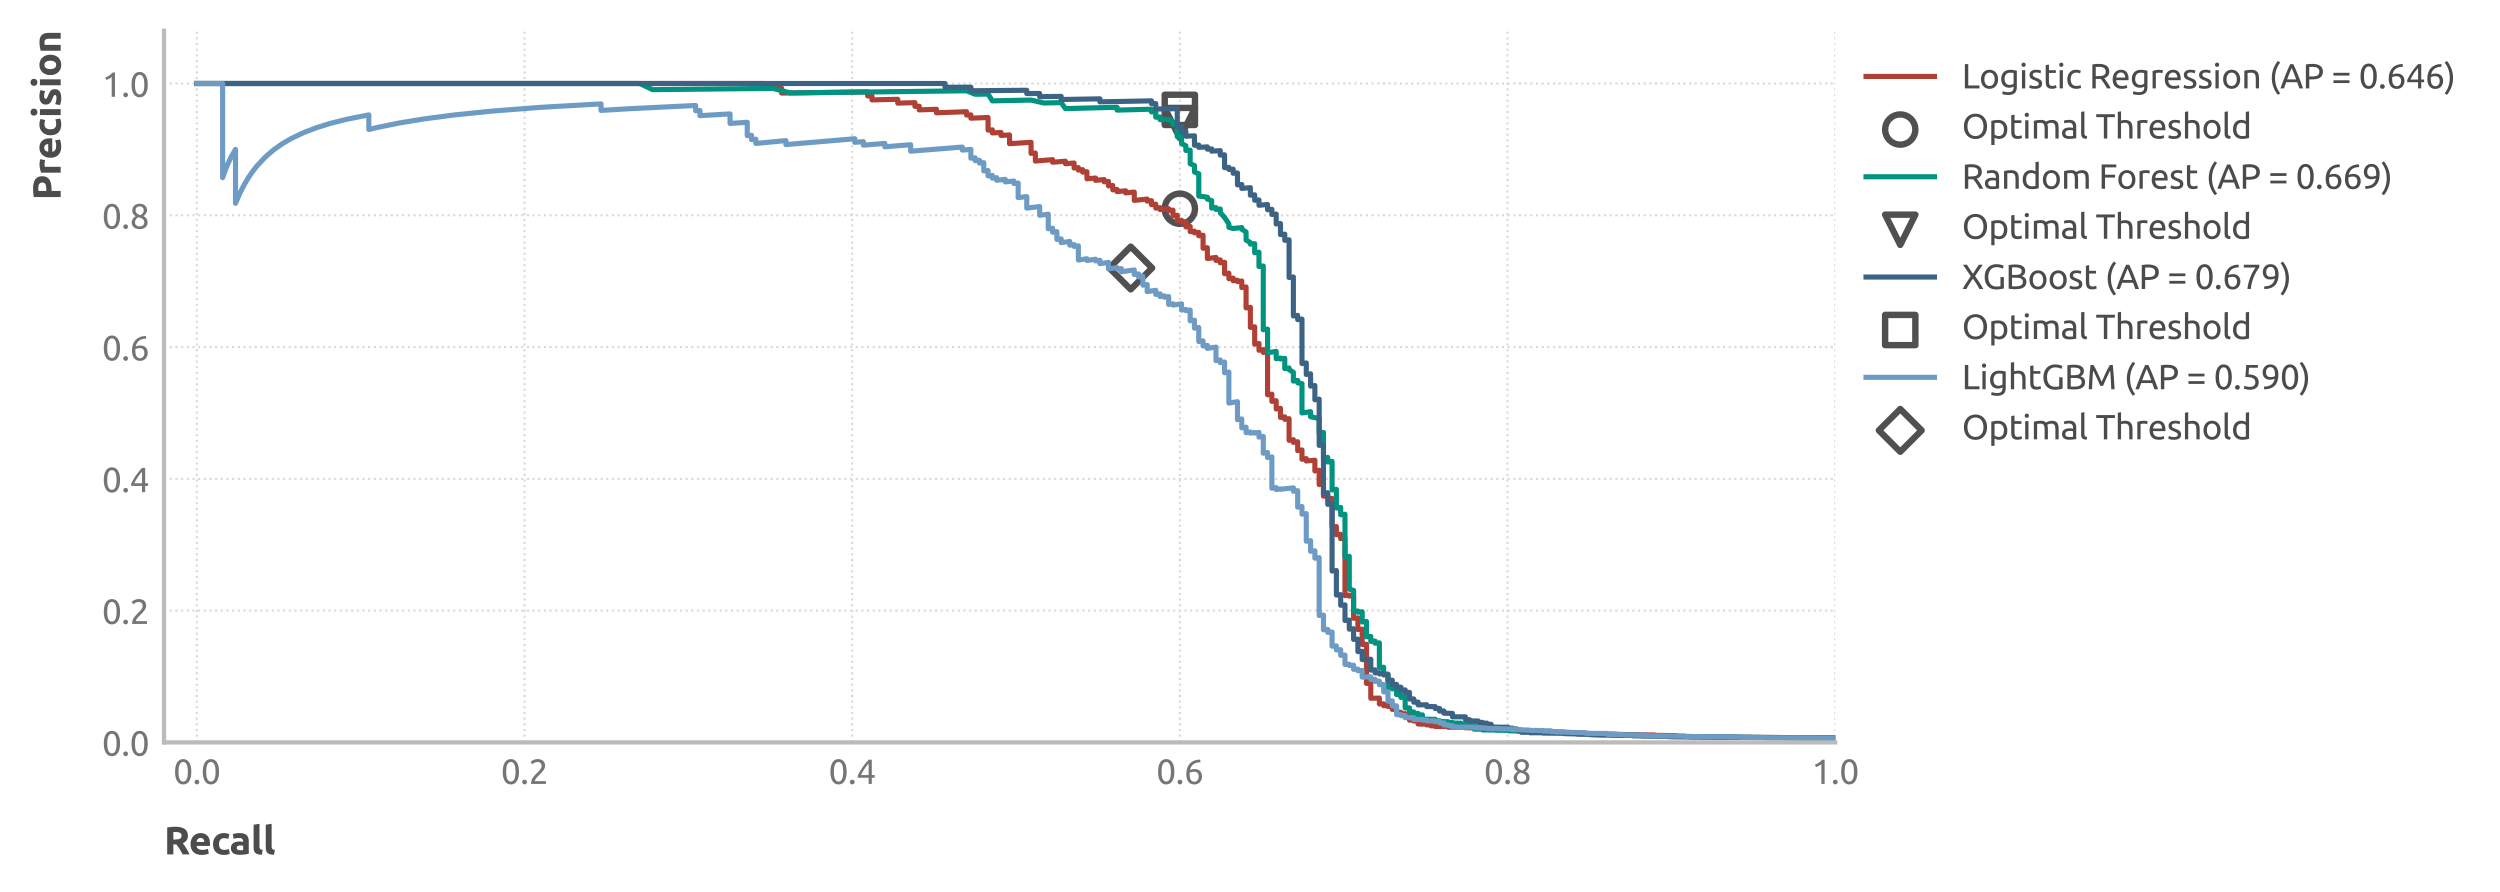 <?xml version="1.0" encoding="utf-8" standalone="no"?>
<!DOCTYPE svg PUBLIC "-//W3C//DTD SVG 1.1//EN"
  "http://www.w3.org/Graphics/SVG/1.1/DTD/svg11.dtd">
<svg xmlns:xlink="http://www.w3.org/1999/xlink" width="584.321pt" height="208.556pt" viewBox="0 0 584.321 208.556" xmlns="http://www.w3.org/2000/svg" version="1.1">
 <defs>
  <style type="text/css">*{stroke-linejoin: round; stroke-linecap: butt}</style>
 </defs>
 <g id="figure_1">
  <g id="patch_1">
   <path d="M 0 208.556 
L 584.321 208.556 
L 584.321 0 
L 0 0 
L 0 208.556 
z
" style="fill: none"/>
  </g>
  <g id="axes_1">
   <g id="patch_2">
    <path d="M 38.341 173.52 
L 428.941 173.52 
L 428.941 7.2 
L 38.341 7.2 
L 38.341 173.52 
z
" style="fill: none"/>
   </g>
   <g id="matplotlib.axis_1">
    <g id="xtick_1">
     <g id="line2d_1">
      <path d="M 46 173.52 
L 46 7.2 
" clip-path="url(#p6f04c70dd9)" style="fill: none; stroke-dasharray: 0.5,0.825; stroke-dashoffset: 0; stroke: #d9d9d9; stroke-width: 0.5"/>
     </g>
     <g id="text_1">
      <!-- 0.0 -->
      <g style="fill: #757575" transform="translate(40.504 183.227) scale(0.08 -0.08)">
       <defs>
        <path id="Ubuntu-30" d="M 320 2221 
Q 320 3334 713 3936 
Q 1107 4538 1805 4538 
Q 2502 4538 2896 3936 
Q 3290 3334 3290 2221 
Q 3290 1107 2896 505 
Q 2502 -96 1805 -96 
Q 1107 -96 713 505 
Q 320 1107 320 2221 
z
M 2662 2221 
Q 2662 2586 2620 2912 
Q 2579 3238 2480 3481 
Q 2381 3725 2214 3869 
Q 2048 4013 1805 4013 
Q 1562 4013 1395 3869 
Q 1229 3725 1129 3481 
Q 1030 3238 988 2912 
Q 947 2586 947 2221 
Q 947 1856 988 1529 
Q 1030 1203 1129 960 
Q 1229 717 1395 573 
Q 1562 429 1805 429 
Q 2048 429 2214 573 
Q 2381 717 2480 960 
Q 2579 1203 2620 1529 
Q 2662 1856 2662 2221 
z
" transform="scale(0.016)"/>
        <path id="Ubuntu-2e" d="M 1216 346 
Q 1216 173 1101 45 
Q 986 -83 787 -83 
Q 589 -83 473 45 
Q 358 173 358 346 
Q 358 518 473 646 
Q 589 774 787 774 
Q 986 774 1101 646 
Q 1216 518 1216 346 
z
" transform="scale(0.016)"/>
       </defs>
       <use xlink:href="#Ubuntu-30"/>
       <use xlink:href="#Ubuntu-2e" x="56.4"/>
       <use xlink:href="#Ubuntu-30" x="81"/>
      </g>
     </g>
    </g>
    <g id="xtick_2">
     <g id="line2d_2">
      <path d="M 122.588 173.52 
L 122.588 7.2 
" clip-path="url(#p6f04c70dd9)" style="fill: none; stroke-dasharray: 0.5,0.825; stroke-dashoffset: 0; stroke: #d9d9d9; stroke-width: 0.5"/>
     </g>
     <g id="text_2">
      <!-- 0.2 -->
      <g style="fill: #757575" transform="translate(117.092 183.227) scale(0.08 -0.08)">
       <defs>
        <path id="Ubuntu-32" d="M 2989 3302 
Q 2989 3072 2896 2857 
Q 2803 2643 2649 2435 
Q 2496 2227 2304 2025 
Q 2112 1824 1920 1632 
Q 1811 1523 1667 1376 
Q 1523 1229 1395 1069 
Q 1267 909 1180 761 
Q 1094 614 1094 506 
L 3136 506 
L 3136 0 
L 448 0 
Q 442 38 442 76 
Q 442 115 442 147 
Q 442 448 541 707 
Q 640 966 800 1196 
Q 960 1427 1158 1632 
Q 1357 1837 1549 2029 
Q 1709 2182 1853 2332 
Q 1997 2483 2109 2633 
Q 2221 2784 2288 2944 
Q 2355 3104 2355 3283 
Q 2355 3475 2294 3609 
Q 2234 3744 2131 3833 
Q 2029 3923 1891 3964 
Q 1754 4006 1600 4006 
Q 1414 4006 1260 3955 
Q 1107 3904 985 3837 
Q 864 3770 781 3696 
Q 698 3622 653 3584 
L 358 4006 
Q 416 4070 531 4163 
Q 646 4256 806 4339 
Q 966 4422 1164 4480 
Q 1363 4538 1594 4538 
Q 2291 4538 2640 4214 
Q 2989 3891 2989 3302 
z
" transform="scale(0.016)"/>
       </defs>
       <use xlink:href="#Ubuntu-30"/>
       <use xlink:href="#Ubuntu-2e" x="56.4"/>
       <use xlink:href="#Ubuntu-32" x="81"/>
      </g>
     </g>
    </g>
    <g id="xtick_3">
     <g id="line2d_3">
      <path d="M 199.176 173.52 
L 199.176 7.2 
" clip-path="url(#p6f04c70dd9)" style="fill: none; stroke-dasharray: 0.5,0.825; stroke-dashoffset: 0; stroke: #d9d9d9; stroke-width: 0.5"/>
     </g>
     <g id="text_3">
      <!-- 0.4 -->
      <g style="fill: #757575" transform="translate(193.68 183.227) scale(0.08 -0.08)">
       <defs>
        <path id="Ubuntu-34" d="M 256 1536 
Q 378 1818 589 2192 
Q 800 2566 1065 2963 
Q 1331 3360 1635 3744 
Q 1939 4128 2246 4435 
L 2816 4435 
L 2816 1619 
L 3341 1619 
L 3341 1133 
L 2816 1133 
L 2816 0 
L 2240 0 
L 2240 1133 
L 256 1133 
L 256 1536 
z
M 2240 3731 
Q 2048 3526 1853 3273 
Q 1658 3021 1472 2745 
Q 1286 2470 1123 2182 
Q 960 1894 832 1619 
L 2240 1619 
L 2240 3731 
z
" transform="scale(0.016)"/>
       </defs>
       <use xlink:href="#Ubuntu-30"/>
       <use xlink:href="#Ubuntu-2e" x="56.4"/>
       <use xlink:href="#Ubuntu-34" x="81"/>
      </g>
     </g>
    </g>
    <g id="xtick_4">
     <g id="line2d_4">
      <path d="M 275.764 173.52 
L 275.764 7.2 
" clip-path="url(#p6f04c70dd9)" style="fill: none; stroke-dasharray: 0.5,0.825; stroke-dashoffset: 0; stroke: #d9d9d9; stroke-width: 0.5"/>
     </g>
     <g id="text_4">
      <!-- 0.6 -->
      <g style="fill: #757575" transform="translate(270.268 183.227) scale(0.08 -0.08)">
       <defs>
        <path id="Ubuntu-36" d="M 403 1779 
Q 403 2426 582 2922 
Q 762 3418 1091 3757 
Q 1421 4096 1891 4272 
Q 2362 4448 2950 4454 
L 2995 3955 
Q 2618 3949 2307 3872 
Q 1997 3795 1753 3628 
Q 1510 3462 1344 3196 
Q 1178 2931 1094 2541 
Q 1261 2618 1469 2669 
Q 1677 2720 1901 2720 
Q 2278 2720 2540 2605 
Q 2803 2490 2969 2301 
Q 3136 2112 3209 1865 
Q 3283 1619 3283 1350 
Q 3283 1107 3200 851 
Q 3117 595 2947 384 
Q 2778 173 2515 38 
Q 2253 -96 1894 -96 
Q 1165 -96 784 403 
Q 403 902 403 1779 
z
M 1837 2234 
Q 1613 2234 1421 2192 
Q 1229 2150 1037 2067 
Q 1030 1997 1027 1923 
Q 1024 1850 1024 1779 
Q 1024 1498 1062 1248 
Q 1101 998 1200 809 
Q 1299 621 1465 509 
Q 1632 397 1888 397 
Q 2099 397 2246 486 
Q 2394 576 2490 717 
Q 2586 858 2627 1021 
Q 2669 1184 2669 1338 
Q 2669 1773 2461 2003 
Q 2253 2234 1837 2234 
z
" transform="scale(0.016)"/>
       </defs>
       <use xlink:href="#Ubuntu-30"/>
       <use xlink:href="#Ubuntu-2e" x="56.4"/>
       <use xlink:href="#Ubuntu-36" x="81"/>
      </g>
     </g>
    </g>
    <g id="xtick_5">
     <g id="line2d_5">
      <path d="M 352.353 173.52 
L 352.353 7.2 
" clip-path="url(#p6f04c70dd9)" style="fill: none; stroke-dasharray: 0.5,0.825; stroke-dashoffset: 0; stroke: #d9d9d9; stroke-width: 0.5"/>
     </g>
     <g id="text_5">
      <!-- 0.8 -->
      <g style="fill: #757575" transform="translate(346.856 183.227) scale(0.08 -0.08)">
       <defs>
        <path id="Ubuntu-38" d="M 3258 1152 
Q 3258 883 3165 656 
Q 3072 429 2889 259 
Q 2707 90 2432 -3 
Q 2157 -96 1798 -96 
Q 1382 -96 1104 22 
Q 826 141 659 320 
Q 493 499 422 713 
Q 352 928 352 1120 
Q 352 1306 413 1475 
Q 474 1645 573 1792 
Q 672 1939 803 2057 
Q 934 2176 1082 2266 
Q 454 2624 454 3322 
Q 454 3565 550 3785 
Q 646 4006 822 4172 
Q 998 4339 1248 4438 
Q 1498 4538 1805 4538 
Q 2163 4538 2419 4429 
Q 2675 4320 2838 4150 
Q 3002 3981 3075 3776 
Q 3149 3571 3149 3379 
Q 3149 3194 3094 3030 
Q 3040 2867 2947 2726 
Q 2854 2586 2736 2477 
Q 2618 2368 2490 2285 
Q 3245 1926 3258 1152 
z
M 954 1114 
Q 954 998 995 873 
Q 1037 749 1139 643 
Q 1242 538 1402 467 
Q 1562 397 1805 397 
Q 2022 397 2185 461 
Q 2349 525 2451 624 
Q 2554 723 2605 851 
Q 2656 979 2656 1114 
Q 2656 1318 2579 1472 
Q 2502 1626 2358 1741 
Q 2214 1856 2012 1936 
Q 1811 2016 1555 2074 
Q 1267 1914 1110 1677 
Q 954 1440 954 1114 
z
M 2554 3386 
Q 2554 3482 2512 3597 
Q 2470 3712 2380 3811 
Q 2291 3910 2150 3977 
Q 2010 4045 1805 4045 
Q 1600 4045 1456 3981 
Q 1312 3917 1222 3817 
Q 1133 3718 1091 3600 
Q 1050 3482 1050 3366 
Q 1050 3226 1101 3085 
Q 1152 2944 1261 2822 
Q 1370 2701 1546 2605 
Q 1722 2509 1965 2451 
Q 2234 2611 2394 2825 
Q 2554 3040 2554 3386 
z
" transform="scale(0.016)"/>
       </defs>
       <use xlink:href="#Ubuntu-30"/>
       <use xlink:href="#Ubuntu-2e" x="56.4"/>
       <use xlink:href="#Ubuntu-38" x="81"/>
      </g>
     </g>
    </g>
    <g id="xtick_6">
     <g id="line2d_6">
      <path d="M 428.941 173.52 
L 428.941 7.2 
" clip-path="url(#p6f04c70dd9)" style="fill: none; stroke-dasharray: 0.5,0.825; stroke-dashoffset: 0; stroke: #d9d9d9; stroke-width: 0.5"/>
     </g>
     <g id="text_6">
      <!-- 1.0 -->
      <g style="fill: #757575" transform="translate(423.445 183.227) scale(0.08 -0.08)">
       <defs>
        <path id="Ubuntu-31" d="M 595 3520 
Q 960 3661 1305 3881 
Q 1651 4102 1939 4435 
L 2362 4435 
L 2362 0 
L 1766 0 
L 1766 3610 
Q 1690 3539 1578 3462 
Q 1466 3386 1334 3315 
Q 1203 3245 1059 3181 
Q 915 3117 781 3072 
L 595 3520 
z
" transform="scale(0.016)"/>
       </defs>
       <use xlink:href="#Ubuntu-31"/>
       <use xlink:href="#Ubuntu-2e" x="56.4"/>
       <use xlink:href="#Ubuntu-30" x="81"/>
      </g>
     </g>
    </g>
    <g id="text_7">
     <!-- Recall -->
     <g style="fill: #4c4c4c" transform="translate(38.341 199.691) scale(0.09 -0.09)">
      <defs>
       <path id="Ubuntu-Bold-52" d="M 1811 4486 
Q 2810 4486 3341 4131 
Q 3872 3776 3872 3027 
Q 3872 2560 3657 2269 
Q 3443 1978 3040 1811 
Q 3174 1645 3321 1430 
Q 3469 1216 3613 982 
Q 3757 749 3891 496 
Q 4026 243 4141 0 
L 3021 0 
Q 2899 218 2774 442 
Q 2650 666 2518 877 
Q 2387 1088 2259 1277 
Q 2131 1466 2003 1619 
L 1510 1619 
L 1510 0 
L 512 0 
L 512 4371 
Q 838 4435 1187 4460 
Q 1536 4486 1811 4486 
z
M 1869 3635 
Q 1760 3635 1673 3628 
Q 1587 3622 1510 3616 
L 1510 2413 
L 1792 2413 
Q 2355 2413 2598 2553 
Q 2842 2694 2842 3034 
Q 2842 3360 2595 3497 
Q 2349 3635 1869 3635 
z
" transform="scale(0.016)"/>
       <path id="Ubuntu-Bold-65" d="M 288 1658 
Q 288 2106 425 2442 
Q 563 2778 787 3002 
Q 1011 3226 1302 3341 
Q 1594 3456 1901 3456 
Q 2618 3456 3034 3017 
Q 3450 2579 3450 1728 
Q 3450 1645 3443 1545 
Q 3437 1446 3430 1370 
L 1267 1370 
Q 1299 1075 1542 902 
Q 1786 730 2195 730 
Q 2458 730 2710 778 
Q 2963 826 3123 896 
L 3251 122 
Q 3174 83 3046 44 
Q 2918 6 2761 -22 
Q 2605 -51 2425 -70 
Q 2246 -90 2067 -90 
Q 1613 -90 1277 44 
Q 941 179 720 412 
Q 499 646 393 966 
Q 288 1286 288 1658 
z
M 2528 2022 
Q 2522 2144 2486 2259 
Q 2451 2374 2377 2464 
Q 2304 2554 2192 2611 
Q 2080 2669 1914 2669 
Q 1754 2669 1638 2614 
Q 1523 2560 1446 2470 
Q 1370 2381 1328 2262 
Q 1286 2144 1267 2022 
L 2528 2022 
z
" transform="scale(0.016)"/>
       <path id="Ubuntu-Bold-63" d="M 288 1683 
Q 288 2048 406 2371 
Q 525 2694 749 2934 
Q 973 3174 1293 3315 
Q 1613 3456 2022 3456 
Q 2291 3456 2515 3408 
Q 2739 3360 2950 3270 
L 2752 2509 
Q 2618 2560 2458 2598 
Q 2298 2637 2099 2637 
Q 1677 2637 1469 2374 
Q 1261 2112 1261 1683 
Q 1261 1229 1456 979 
Q 1651 730 2138 730 
Q 2310 730 2508 762 
Q 2707 794 2874 864 
L 3008 83 
Q 2842 13 2592 -38 
Q 2342 -90 2042 -90 
Q 1581 -90 1248 48 
Q 915 186 700 422 
Q 486 659 387 982 
Q 288 1306 288 1683 
z
" transform="scale(0.016)"/>
       <path id="Ubuntu-Bold-61" d="M 1734 666 
Q 1875 666 2003 672 
Q 2131 678 2208 691 
L 2208 1414 
Q 2150 1427 2035 1440 
Q 1920 1453 1824 1453 
Q 1690 1453 1571 1437 
Q 1453 1421 1363 1376 
Q 1274 1331 1222 1254 
Q 1171 1178 1171 1062 
Q 1171 838 1321 752 
Q 1472 666 1734 666 
z
M 1658 3456 
Q 2080 3456 2361 3360 
Q 2643 3264 2812 3085 
Q 2982 2906 3052 2650 
Q 3123 2394 3123 2080 
L 3123 96 
Q 2918 51 2553 -9 
Q 2189 -70 1670 -70 
Q 1344 -70 1078 -12 
Q 813 45 621 176 
Q 429 307 326 518 
Q 224 730 224 1037 
Q 224 1331 342 1536 
Q 461 1741 659 1862 
Q 858 1984 1114 2038 
Q 1370 2093 1645 2093 
Q 1830 2093 1974 2077 
Q 2118 2061 2208 2035 
L 2208 2125 
Q 2208 2368 2061 2515 
Q 1914 2662 1549 2662 
Q 1306 2662 1069 2627 
Q 832 2592 659 2528 
L 538 3296 
Q 621 3322 745 3350 
Q 870 3379 1017 3401 
Q 1165 3424 1328 3440 
Q 1491 3456 1658 3456 
z
" transform="scale(0.016)"/>
       <path id="Ubuntu-Bold-6c" d="M 1792 -64 
Q 1376 -58 1117 25 
Q 858 109 707 259 
Q 557 410 502 624 
Q 448 838 448 1107 
L 448 4813 
L 1402 4966 
L 1402 1299 
Q 1402 1171 1421 1068 
Q 1440 966 1494 896 
Q 1549 826 1651 781 
Q 1754 736 1926 723 
L 1792 -64 
z
" transform="scale(0.016)"/>
      </defs>
      <use xlink:href="#Ubuntu-Bold-52"/>
      <use xlink:href="#Ubuntu-Bold-65" x="64.2"/>
      <use xlink:href="#Ubuntu-Bold-63" x="122.6"/>
      <use xlink:href="#Ubuntu-Bold-61" x="170.1"/>
      <use xlink:href="#Ubuntu-Bold-6c" x="225.4"/>
      <use xlink:href="#Ubuntu-Bold-6c" x="257"/>
     </g>
    </g>
   </g>
   <g id="matplotlib.axis_2">
    <g id="ytick_1">
     <g id="line2d_7">
      <path d="M 38.341 173.52 
L 428.941 173.52 
" clip-path="url(#p6f04c70dd9)" style="fill: none; stroke-dasharray: 0.5,0.825; stroke-dashoffset: 0; stroke: #d9d9d9; stroke-width: 0.5"/>
     </g>
     <g id="text_8">
      <!-- 0.0 -->
      <g style="fill: #757575" transform="translate(23.848 176.624) scale(0.08 -0.08)">
       <use xlink:href="#Ubuntu-30"/>
       <use xlink:href="#Ubuntu-2e" x="56.4"/>
       <use xlink:href="#Ubuntu-30" x="81"/>
      </g>
     </g>
    </g>
    <g id="ytick_2">
     <g id="line2d_8">
      <path d="M 38.341 142.72 
L 428.941 142.72 
" clip-path="url(#p6f04c70dd9)" style="fill: none; stroke-dasharray: 0.5,0.825; stroke-dashoffset: 0; stroke: #d9d9d9; stroke-width: 0.5"/>
     </g>
     <g id="text_9">
      <!-- 0.2 -->
      <g style="fill: #757575" transform="translate(23.848 145.824) scale(0.08 -0.08)">
       <use xlink:href="#Ubuntu-30"/>
       <use xlink:href="#Ubuntu-2e" x="56.4"/>
       <use xlink:href="#Ubuntu-32" x="81"/>
      </g>
     </g>
    </g>
    <g id="ytick_3">
     <g id="line2d_9">
      <path d="M 38.341 111.92 
L 428.941 111.92 
" clip-path="url(#p6f04c70dd9)" style="fill: none; stroke-dasharray: 0.5,0.825; stroke-dashoffset: 0; stroke: #d9d9d9; stroke-width: 0.5"/>
     </g>
     <g id="text_10">
      <!-- 0.4 -->
      <g style="fill: #757575" transform="translate(23.848 115.024) scale(0.08 -0.08)">
       <use xlink:href="#Ubuntu-30"/>
       <use xlink:href="#Ubuntu-2e" x="56.4"/>
       <use xlink:href="#Ubuntu-34" x="81"/>
      </g>
     </g>
    </g>
    <g id="ytick_4">
     <g id="line2d_10">
      <path d="M 38.341 81.12 
L 428.941 81.12 
" clip-path="url(#p6f04c70dd9)" style="fill: none; stroke-dasharray: 0.5,0.825; stroke-dashoffset: 0; stroke: #d9d9d9; stroke-width: 0.5"/>
     </g>
     <g id="text_11">
      <!-- 0.6 -->
      <g style="fill: #757575" transform="translate(23.848 84.224) scale(0.08 -0.08)">
       <use xlink:href="#Ubuntu-30"/>
       <use xlink:href="#Ubuntu-2e" x="56.4"/>
       <use xlink:href="#Ubuntu-36" x="81"/>
      </g>
     </g>
    </g>
    <g id="ytick_5">
     <g id="line2d_11">
      <path d="M 38.341 50.32 
L 428.941 50.32 
" clip-path="url(#p6f04c70dd9)" style="fill: none; stroke-dasharray: 0.5,0.825; stroke-dashoffset: 0; stroke: #d9d9d9; stroke-width: 0.5"/>
     </g>
     <g id="text_12">
      <!-- 0.8 -->
      <g style="fill: #757575" transform="translate(23.848 53.424) scale(0.08 -0.08)">
       <use xlink:href="#Ubuntu-30"/>
       <use xlink:href="#Ubuntu-2e" x="56.4"/>
       <use xlink:href="#Ubuntu-38" x="81"/>
      </g>
     </g>
    </g>
    <g id="ytick_6">
     <g id="line2d_12">
      <path d="M 38.341 19.52 
L 428.941 19.52 
" clip-path="url(#p6f04c70dd9)" style="fill: none; stroke-dasharray: 0.5,0.825; stroke-dashoffset: 0; stroke: #d9d9d9; stroke-width: 0.5"/>
     </g>
     <g id="text_13">
      <!-- 1.0 -->
      <g style="fill: #757575" transform="translate(23.848 22.624) scale(0.08 -0.08)">
       <use xlink:href="#Ubuntu-31"/>
       <use xlink:href="#Ubuntu-2e" x="56.4"/>
       <use xlink:href="#Ubuntu-30" x="81"/>
      </g>
     </g>
    </g>
    <g id="text_14">
     <!-- Precision -->
     <g style="fill: #4c4c4c" transform="translate(14.183 46.794) rotate(-90) scale(0.09 -0.09)">
      <defs>
       <path id="Ubuntu-Bold-50" d="M 1843 4486 
Q 2835 4486 3366 4137 
Q 3898 3789 3898 2995 
Q 3898 2195 3360 1840 
Q 2822 1485 1824 1485 
L 1510 1485 
L 1510 0 
L 512 0 
L 512 4371 
Q 838 4435 1203 4460 
Q 1568 4486 1843 4486 
z
M 1907 3635 
Q 1798 3635 1692 3628 
Q 1587 3622 1510 3616 
L 1510 2336 
L 1824 2336 
Q 2342 2336 2604 2477 
Q 2867 2618 2867 3002 
Q 2867 3187 2800 3308 
Q 2733 3430 2608 3504 
Q 2483 3578 2304 3606 
Q 2125 3635 1907 3635 
z
" transform="scale(0.016)"/>
       <path id="Ubuntu-Bold-72" d="M 2477 2522 
Q 2349 2554 2176 2589 
Q 2003 2624 1805 2624 
Q 1715 2624 1590 2608 
Q 1466 2592 1402 2573 
L 1402 0 
L 448 0 
L 448 3187 
Q 704 3277 1053 3357 
Q 1402 3437 1830 3437 
Q 1907 3437 2016 3427 
Q 2125 3418 2233 3402 
Q 2342 3386 2451 3363 
Q 2560 3341 2637 3309 
L 2477 2522 
z
" transform="scale(0.016)"/>
       <path id="Ubuntu-Bold-69" d="M 1402 0 
L 448 0 
L 448 3366 
L 1402 3366 
L 1402 0 
z
M 1491 4339 
Q 1491 4077 1321 3926 
Q 1152 3776 922 3776 
Q 691 3776 521 3926 
Q 352 4077 352 4339 
Q 352 4602 521 4752 
Q 691 4902 922 4902 
Q 1152 4902 1321 4752 
Q 1491 4602 1491 4339 
z
" transform="scale(0.016)"/>
       <path id="Ubuntu-Bold-73" d="M 1414 685 
Q 1677 685 1785 736 
Q 1894 787 1894 934 
Q 1894 1050 1753 1136 
Q 1613 1222 1325 1331 
Q 1101 1414 918 1504 
Q 736 1594 608 1718 
Q 480 1843 409 2016 
Q 339 2189 339 2432 
Q 339 2906 691 3181 
Q 1043 3456 1658 3456 
Q 1965 3456 2246 3401 
Q 2528 3347 2694 3283 
L 2528 2541 
Q 2362 2598 2166 2643 
Q 1971 2688 1728 2688 
Q 1280 2688 1280 2438 
Q 1280 2381 1299 2336 
Q 1318 2291 1376 2249 
Q 1434 2208 1533 2160 
Q 1632 2112 1786 2054 
Q 2099 1939 2304 1827 
Q 2509 1715 2627 1584 
Q 2746 1453 2794 1293 
Q 2842 1133 2842 922 
Q 2842 422 2467 166 
Q 2093 -90 1408 -90 
Q 960 -90 662 -13 
Q 365 64 250 115 
L 410 890 
Q 653 794 909 739 
Q 1165 685 1414 685 
z
" transform="scale(0.016)"/>
       <path id="Ubuntu-Bold-6f" d="M 3597 1690 
Q 3597 1293 3481 963 
Q 3366 634 3148 400 
Q 2931 166 2627 38 
Q 2323 -90 1946 -90 
Q 1574 -90 1270 38 
Q 966 166 748 400 
Q 531 634 409 963 
Q 288 1293 288 1690 
Q 288 2086 413 2412 
Q 538 2739 758 2969 
Q 979 3200 1283 3328 
Q 1587 3456 1946 3456 
Q 2310 3456 2614 3328 
Q 2918 3200 3136 2969 
Q 3354 2739 3475 2412 
Q 3597 2086 3597 1690 
z
M 2624 1690 
Q 2624 2131 2448 2384 
Q 2272 2637 1946 2637 
Q 1619 2637 1440 2384 
Q 1261 2131 1261 1690 
Q 1261 1248 1440 989 
Q 1619 730 1946 730 
Q 2272 730 2448 989 
Q 2624 1248 2624 1690 
z
" transform="scale(0.016)"/>
       <path id="Ubuntu-Bold-6e" d="M 448 3251 
Q 691 3322 1075 3382 
Q 1459 3443 1882 3443 
Q 2310 3443 2595 3331 
Q 2880 3219 3046 3014 
Q 3213 2810 3283 2528 
Q 3354 2246 3354 1901 
L 3354 0 
L 2400 0 
L 2400 1786 
Q 2400 2246 2278 2438 
Q 2157 2630 1824 2630 
Q 1722 2630 1606 2620 
Q 1491 2611 1402 2598 
L 1402 0 
L 448 0 
L 448 3251 
z
" transform="scale(0.016)"/>
      </defs>
      <use xlink:href="#Ubuntu-Bold-50"/>
      <use xlink:href="#Ubuntu-Bold-72" x="64.4"/>
      <use xlink:href="#Ubuntu-Bold-65" x="105.6"/>
      <use xlink:href="#Ubuntu-Bold-63" x="164"/>
      <use xlink:href="#Ubuntu-Bold-69" x="214"/>
      <use xlink:href="#Ubuntu-Bold-73" x="242.9"/>
      <use xlink:href="#Ubuntu-Bold-69" x="291.4"/>
      <use xlink:href="#Ubuntu-Bold-6f" x="320.3"/>
      <use xlink:href="#Ubuntu-Bold-6e" x="381"/>
     </g>
    </g>
   </g>
   <g id="PathCollection_1">
    <path d="M 275.764 52.316 
C 276.702 52.316 277.601 51.943 278.264 51.28 
C 278.927 50.617 279.3 49.718 279.3 48.78 
C 279.3 47.842 278.927 46.943 278.264 46.28 
C 277.601 45.617 276.702 45.244 275.764 45.244 
C 274.827 45.244 273.927 45.617 273.264 46.28 
C 272.601 46.943 272.229 47.842 272.229 48.78 
C 272.229 49.718 272.601 50.617 273.264 51.28 
C 273.927 51.943 274.827 52.316 275.764 52.316 
L 275.764 52.316 
z
" clip-path="url(#p6f04c70dd9)" style="fill: none; stroke: #505050; stroke-width: 1.5"/>
   </g>
   <g id="PathCollection_2">
    <path d="M 275.764 32.296 
L 279.3 25.224 
L 272.229 25.224 
L 275.764 32.296 
z
" clip-path="url(#p6f04c70dd9)" style="fill: none; stroke: #505050; stroke-width: 1.5"/>
   </g>
   <g id="PathCollection_3">
    <path d="M 272.229 29.216 
L 279.3 29.216 
L 279.3 22.144 
L 272.229 22.144 
L 272.229 29.216 
z
" clip-path="url(#p6f04c70dd9)" style="fill: none; stroke: #505050; stroke-width: 1.5"/>
   </g>
   <g id="PathCollection_4">
    <path d="M 264.276 67.64 
L 269.276 62.64 
L 264.276 57.64 
L 259.276 62.64 
L 264.276 67.64 
z
" clip-path="url(#p6f04c70dd9)" style="fill: none; stroke: #505050; stroke-width: 1.5"/>
   </g>
   <g id="line2d_13">
    <path d="M 428.941 172.499 
L 428.941 172.471 
L 416.88 172.4 
L 416.88 172.393 
L 416.88 172.383 
L 405.824 172.322 
L 405.824 172.305 
L 405.824 172.3 
L 399.793 172.241 
L 399.793 172.209 
L 399.793 172.206 
L 393.763 172.122 
L 393.763 172.117 
L 393.763 172.082 
L 391.752 172.038 
L 391.752 171.979 
L 391.752 171.941 
L 386.727 171.867 
L 386.727 171.852 
L 386.727 171.794 
L 380.696 171.719 
L 380.696 171.713 
L 380.696 171.7 
L 377.681 171.632 
L 377.681 171.605 
L 377.681 171.579 
L 372.656 171.519 
L 372.656 171.497 
L 372.656 171.469 
L 369.64 171.397 
L 369.64 171.377 
L 369.64 171.337 
L 367.63 171.285 
L 367.63 171.24 
L 367.63 171.227 
L 361.6 171.183 
L 361.6 171.159 
L 361.6 171.131 
L 358.584 171.062 
L 358.584 171.043 
L 358.584 170.991 
L 355.569 170.921 
L 355.569 170.904 
L 355.569 170.848 
L 352.554 170.788 
L 352.554 170.763 
L 352.554 170.555 
L 349.538 170.479 
L 349.538 170.472 
L 349.538 170.352 
L 347.528 170.275 
L 347.528 170.261 
L 347.528 170.151 
L 342.503 170.103 
L 342.503 170.095 
L 342.503 169.979 
L 338.482 169.98 
L 338.482 169.915 
L 338.482 169.806 
L 335.467 169.796 
L 335.467 169.732 
L 335.467 169.641 
L 334.462 169.654 
L 334.462 169.543 
L 334.462 169.415 
L 333.457 169.429 
L 333.457 169.318 
L 333.457 169.257 
L 331.447 169.225 
L 331.447 169.175 
L 331.447 168.518 
L 330.442 168.535 
L 330.442 168.424 
L 330.442 168.307 
L 329.437 168.325 
L 329.437 168.214 
L 329.437 167.243 
L 328.431 167.265 
L 328.431 167.154 
L 328.431 166.801 
L 327.426 166.824 
L 327.426 166.713 
L 327.426 166.481 
L 326.421 166.505 
L 326.421 166.395 
L 326.421 165.781 
L 325.416 165.808 
L 325.416 165.698 
L 325.416 165.092 
L 324.411 165.121 
L 324.411 165.011 
L 324.411 164.923 
L 323.406 164.952 
L 323.406 164.842 
L 323.406 164.505 
L 322.401 164.536 
L 322.401 164.426 
L 322.401 163.165 
L 320.391 163.205 
L 320.391 163.126 
L 320.391 159.686 
L 319.386 159.732 
L 319.386 159.622 
L 319.386 150.58 
L 318.38 150.652 
L 318.38 150.551 
L 318.38 147.056 
L 317.375 147.137 
L 317.375 147.036 
L 317.375 144.423 
L 316.37 144.51 
L 316.37 144.408 
L 316.37 139.227 
L 315.365 139.326 
L 315.365 139.241 
L 315.365 139.098 
L 314.36 139.198 
L 314.36 139.112 
L 314.36 125.764 
L 313.355 125.887 
L 313.355 125.776 
L 313.355 124.869 
L 312.35 124.994 
L 312.35 124.937 
L 312.35 123.075 
L 311.345 123.203 
L 311.345 123.141 
L 311.345 116.499 
L 310.34 116.635 
L 310.34 116.555 
L 310.34 115.825 
L 309.335 115.962 
L 309.335 115.88 
L 309.335 113.119 
L 308.33 113.259 
L 308.33 113.169 
L 308.33 109.922 
L 307.324 110.065 
L 307.324 109.964 
L 307.324 107.556 
L 305.314 107.739 
L 305.314 107.189 
L 304.309 107.336 
L 304.309 107.225 
L 304.309 105.164 
L 303.304 105.312 
L 303.304 103.245 
L 302.299 103.395 
L 302.299 102.763 
L 301.294 102.914 
L 301.294 97.86 
L 300.289 98.012 
L 300.289 97.422 
L 299.284 97.575 
L 299.284 95.435 
L 298.279 95.589 
L 298.279 93.656 
L 297.273 93.81 
L 297.273 92.125 
L 296.268 92.278 
L 296.268 82.22 
L 295.263 82.37 
L 295.263 81.712 
L 294.258 81.862 
L 294.258 80.29 
L 293.253 80.439 
L 293.253 76.382 
L 292.248 76.528 
L 292.248 71.822 
L 291.243 71.963 
L 291.243 67.072 
L 290.238 67.207 
L 290.238 65.676 
L 289.233 65.809 
L 289.233 65.497 
L 288.228 65.63 
L 288.228 65 
L 287.223 65.133 
L 287.223 63.846 
L 286.217 63.978 
L 286.217 61.307 
L 285.212 61.434 
L 285.212 60.745 
L 284.207 60.872 
L 284.207 60.172 
L 282.197 60.426 
L 282.197 57.897 
L 281.192 58.02 
L 281.192 54.981 
L 280.187 55.098 
L 280.187 54.311 
L 279.182 54.427 
L 279.182 54.028 
L 278.177 54.144 
L 278.177 52.93 
L 277.172 53.044 
L 277.172 51.802 
L 276.167 51.913 
L 276.167 51.492 
L 275.161 51.603 
L 275.161 50.32 
L 274.156 50.428 
L 274.156 49.114 
L 273.151 49.22 
L 273.151 48.774 
L 271.141 48.986 
L 271.141 48.534 
L 270.136 48.64 
L 270.136 47.725 
L 269.131 47.829 
L 269.131 46.898 
L 268.126 47 
L 268.126 46.527 
L 265.11 46.833 
L 265.11 44.892 
L 263.1 45.088 
L 263.1 44.59 
L 261.09 44.786 
L 261.09 44.281 
L 260.085 44.378 
L 260.085 43.353 
L 259.08 43.448 
L 259.08 42.404 
L 258.075 42.496 
L 258.075 41.965 
L 256.065 42.149 
L 256.065 41.61 
L 254.054 41.793 
L 254.054 40.139 
L 253.049 40.226 
L 253.049 39.663 
L 252.044 39.749 
L 252.044 39.18 
L 251.039 39.264 
L 251.039 38.106 
L 249.029 38.268 
L 249.029 37.677 
L 246.014 37.918 
L 246.014 37.316 
L 241.993 37.638 
L 241.993 35.768 
L 240.988 35.843 
L 240.988 33.257 
L 235.963 33.587 
L 235.963 31.54 
L 233.953 31.658 
L 233.953 30.956 
L 231.942 31.07 
L 231.942 30.354 
L 230.937 30.409 
L 230.937 27.458 
L 226.917 27.625 
L 226.917 26.853 
L 225.912 26.892 
L 225.912 26.108 
L 218.876 26.364 
L 218.876 25.542 
L 214.856 25.68 
L 214.856 24.83 
L 213.851 24.861 
L 213.851 23.997 
L 209.83 24.103 
L 209.83 23.209 
L 203.8 23.346 
L 203.8 22.407 
L 202.795 22.426 
L 202.795 21.469 
L 182.693 21.752 
L 182.693 20.644 
L 178.672 20.678 
L 178.672 19.52 
L 46 19.52 
L 46 19.52 
" clip-path="url(#p6f04c70dd9)" style="fill: none; stroke: #af4035; stroke-width: 1.2; stroke-linecap: square"/>
   </g>
   <g id="line2d_14">
    <path d="M 428.941 172.499 
L 428.941 172.492 
L 417.885 172.43 
L 417.885 172.411 
L 417.885 172.409 
L 406.829 172.332 
L 406.829 172.33 
L 406.829 172.322 
L 400.798 172.262 
L 400.798 172.231 
L 400.798 172.229 
L 390.747 172.169 
L 390.747 172.154 
L 390.747 172.058 
L 385.722 172.001 
L 385.722 171.968 
L 385.722 171.926 
L 381.701 171.837 
L 381.701 171.833 
L 381.701 171.823 
L 376.676 171.777 
L 376.676 171.737 
L 376.676 171.692 
L 373.661 171.61 
L 373.661 171.597 
L 373.661 171.552 
L 370.645 171.504 
L 370.645 171.458 
L 370.645 171.454 
L 367.63 171.387 
L 367.63 171.362 
L 367.63 171.33 
L 365.62 171.284 
L 365.62 171.232 
L 365.62 171.107 
L 362.605 171.044 
L 362.605 171.019 
L 362.605 170.904 
L 357.579 170.852 
L 357.579 170.834 
L 357.579 170.802 
L 352.554 170.74 
L 352.554 170.734 
L 352.554 170.711 
L 349.538 170.671 
L 349.538 170.627 
L 349.538 170.621 
L 346.523 170.62 
L 346.523 170.539 
L 346.523 170.439 
L 344.513 170.415 
L 344.513 170.348 
L 344.513 169.476 
L 343.508 169.489 
L 343.508 169.378 
L 343.508 169.291 
L 341.498 169.233 
L 341.498 169.208 
L 341.498 169.034 
L 339.487 168.998 
L 339.487 168.953 
L 339.487 168.843 
L 338.482 168.859 
L 338.482 168.748 
L 338.482 168.693 
L 336.472 168.63 
L 336.472 168.614 
L 336.472 168.472 
L 335.467 168.489 
L 335.467 168.378 
L 335.467 168.123 
L 332.452 168.084 
L 332.452 168.066 
L 332.452 167.084 
L 331.447 167.105 
L 331.447 166.994 
L 331.447 166.747 
L 330.442 166.769 
L 330.442 166.659 
L 330.442 166.393 
L 329.437 166.417 
L 329.437 166.306 
L 329.437 165.452 
L 328.431 165.479 
L 328.431 165.369 
L 328.431 162.955 
L 327.426 162.99 
L 327.426 162.881 
L 327.426 162.308 
L 326.421 162.345 
L 326.421 162.237 
L 326.421 160.968 
L 325.416 161.009 
L 325.416 160.899 
L 325.416 160.71 
L 324.411 160.752 
L 324.411 160.644 
L 324.411 157.543 
L 323.406 157.595 
L 323.406 157.487 
L 323.406 155.956 
L 322.401 156.013 
L 322.401 155.904 
L 322.401 150.264 
L 321.396 150.335 
L 321.396 150.233 
L 321.396 149.841 
L 320.391 149.914 
L 320.391 149.808 
L 320.391 148.76 
L 319.386 148.836 
L 319.386 148.734 
L 319.386 145.275 
L 318.38 145.359 
L 318.38 145.264 
L 318.38 142.99 
L 317.375 143.081 
L 317.375 142.991 
L 317.375 142.811 
L 316.37 142.902 
L 316.37 142.811 
L 316.37 137.992 
L 315.365 137.694 
L 315.365 130.03 
L 314.36 130.147 
L 314.36 130.055 
L 314.36 120.189 
L 313.355 120.32 
L 313.355 120.251 
L 313.355 118.608 
L 312.35 118.741 
L 312.35 118.668 
L 312.35 114.375 
L 311.345 114.513 
L 311.345 114.427 
L 311.345 107.84 
L 310.34 107.983 
L 310.34 106.905 
L 309.335 107.049 
L 309.335 106.939 
L 309.335 101.082 
L 308.33 101.229 
L 308.33 97.825 
L 306.319 97.402 
L 306.319 96.222 
L 304.309 96.52 
L 304.309 89.668 
L 303.304 89.46 
L 303.304 88.919 
L 302.299 89.068 
L 302.299 87.022 
L 301.294 86.402 
L 301.294 86.012 
L 300.289 86.161 
L 300.289 83.746 
L 299.284 83.894 
L 299.284 83.687 
L 298.279 83.836 
L 298.279 82.139 
L 296.268 82.437 
L 296.268 76.931 
L 295.263 77.076 
L 295.263 62.173 
L 294.258 62.298 
L 294.258 58.948 
L 293.253 59.067 
L 293.253 56.954 
L 292.248 57.069 
L 292.248 56.709 
L 291.243 56.095 
L 291.243 54.231 
L 290.238 53.578 
L 290.238 53.192 
L 288.228 53.41 
L 287.223 53.129 
L 287.223 52.34 
L 286.217 50.833 
L 285.212 49.696 
L 285.212 48.853 
L 284.207 48.953 
L 284.207 48.527 
L 283.202 48.627 
L 283.202 46.886 
L 282.197 46.538 
L 282.197 46.09 
L 280.187 45.826 
L 280.187 40.624 
L 279.182 40.207 
L 279.182 38.697 
L 278.177 38.258 
L 278.177 35.1 
L 277.172 35.161 
L 277.172 34.071 
L 276.167 33.576 
L 276.167 31.889 
L 275.161 31.939 
L 275.161 29.026 
L 274.156 29.065 
L 274.156 28.466 
L 273.151 27.897 
L 271.141 27.967 
L 271.141 27.351 
L 270.136 27.384 
L 270.136 26.129 
L 269.131 26.158 
L 269.131 25.52 
L 261.09 25.735 
L 261.09 25.07 
L 249.029 25.387 
L 248.024 23.984 
L 244.003 24.072 
L 240.988 23.389 
L 231.942 23.573 
L 230.937 21.991 
L 227.922 22.031 
L 225.912 21.222 
L 184.703 21.72 
L 180.682 20.661 
L 152.54 20.959 
L 149.525 19.52 
L 46 19.52 
L 46 19.52 
" clip-path="url(#p6f04c70dd9)" style="fill: none; stroke: #00937f; stroke-width: 1.2; stroke-linecap: square"/>
   </g>
   <g id="line2d_15">
    <path d="M 428.941 172.499 
L 428.941 172.489 
L 418.89 172.443 
L 418.89 172.404 
L 418.89 172.4 
L 405.824 172.333 
L 405.824 172.328 
L 405.824 172.303 
L 394.768 172.243 
L 394.768 172.229 
L 394.768 172.217 
L 389.742 172.179 
L 389.742 172.125 
L 389.742 172.113 
L 383.712 172.047 
L 383.712 172.027 
L 383.712 172 
L 381.701 171.984 
L 381.701 171.898 
L 381.701 171.891 
L 373.661 171.807 
L 373.661 171.795 
L 373.661 171.792 
L 371.651 171.718 
L 371.651 171.691 
L 371.651 171.649 
L 368.635 171.611 
L 368.635 171.555 
L 368.635 171.547 
L 365.62 171.47 
L 365.62 171.452 
L 365.62 171.4 
L 360.594 171.339 
L 360.594 171.322 
L 360.594 171.271 
L 357.579 171.265 
L 357.579 171.182 
L 357.579 171.148 
L 355.569 171.159 
L 355.569 171.052 
L 355.569 170.813 
L 354.564 170.821 
L 354.564 170.714 
L 354.564 170.377 
L 353.559 170.386 
L 353.559 170.276 
L 353.559 170.191 
L 352.554 170.202 
L 352.554 170.091 
L 352.554 169.987 
L 348.533 169.93 
L 348.533 169.921 
L 348.533 169.288 
L 347.528 169.301 
L 347.528 169.192 
L 347.528 169.015 
L 346.523 169.03 
L 346.523 168.919 
L 346.523 168.855 
L 345.518 168.87 
L 345.518 168.759 
L 345.518 168.519 
L 343.508 168.499 
L 343.508 168.441 
L 343.508 168.213 
L 342.503 168.229 
L 342.503 168.118 
L 342.503 167.538 
L 339.487 167.546 
L 339.487 167.486 
L 339.487 166.745 
L 337.477 166.69 
L 337.477 166.679 
L 337.477 166.177 
L 336.472 166.201 
L 336.472 166.091 
L 336.472 165.587 
L 335.467 165.613 
L 335.467 165.503 
L 335.467 165.167 
L 333.457 165.137 
L 333.457 165.111 
L 333.457 164.725 
L 331.447 164.757 
L 331.447 164.674 
L 331.447 164.09 
L 330.442 164.121 
L 330.442 164.011 
L 330.442 163.356 
L 329.437 163.385 
L 329.437 163.275 
L 329.437 161.833 
L 328.431 161.872 
L 328.431 161.761 
L 328.431 161.254 
L 327.426 161.294 
L 327.426 161.186 
L 327.426 160.606 
L 326.421 160.648 
L 326.421 160.539 
L 326.421 159.962 
L 325.416 160.006 
L 325.416 159.899 
L 325.416 158.983 
L 324.411 159.03 
L 324.411 158.921 
L 324.411 157.709 
L 323.406 157.754 
L 323.406 157.648 
L 323.406 157.457 
L 322.401 157.509 
L 322.401 157.399 
L 322.401 157.225 
L 321.396 157.278 
L 321.396 157.171 
L 321.396 156.567 
L 320.391 156.622 
L 320.391 156.513 
L 320.391 154.074 
L 318.38 154.172 
L 318.38 154.091 
L 318.38 152.227 
L 317.375 152.295 
L 317.375 152.186 
L 317.375 149.374 
L 316.37 149.449 
L 316.37 149.351 
L 316.37 146.965 
L 315.365 147.047 
L 315.365 146.944 
L 315.365 144.938 
L 314.36 145.025 
L 314.36 144.926 
L 314.36 141.371 
L 313.355 141.467 
L 313.355 141.366 
L 313.355 138.98 
L 312.35 139.081 
L 312.35 138.994 
L 312.35 133.353 
L 311.345 133.465 
L 311.345 133.425 
L 311.345 117.75 
L 310.34 117.885 
L 310.34 117.809 
L 310.34 115.16 
L 309.335 115.298 
L 309.335 115.214 
L 309.335 103.954 
L 308.33 104.1 
L 308.33 93.292 
L 307.324 93.44 
L 307.324 90.103 
L 306.319 90.251 
L 306.319 87.373 
L 305.314 87.52 
L 305.314 84.832 
L 304.309 84.979 
L 304.309 74.575 
L 303.304 74.713 
L 303.304 73.712 
L 302.299 73.85 
L 302.299 64.739 
L 301.294 64.864 
L 301.294 56.055 
L 300.289 56.165 
L 300.289 54.733 
L 299.284 54.841 
L 299.284 52.245 
L 298.279 52.348 
L 298.279 50.025 
L 297.273 50.123 
L 297.273 48.925 
L 296.268 49.02 
L 296.268 47.795 
L 294.258 47.982 
L 294.258 46.727 
L 293.253 46.818 
L 293.253 45.534 
L 292.248 45.622 
L 292.248 43.864 
L 290.238 44.032 
L 290.238 43.13 
L 289.233 43.212 
L 289.233 40.42 
L 288.228 40.495 
L 288.228 39.534 
L 287.223 39.607 
L 287.223 39.12 
L 286.217 39.192 
L 286.217 36.184 
L 285.212 36.247 
L 285.212 35.211 
L 283.202 35.33 
L 283.202 34.802 
L 282.197 34.861 
L 282.197 34.328 
L 280.187 34.442 
L 280.187 33.901 
L 279.182 33.958 
L 279.182 31.742 
L 277.172 31.84 
L 277.172 30.697 
L 276.167 30.743 
L 276.167 29.577 
L 275.161 29.618 
L 275.161 25.368 
L 270.136 25.494 
L 270.136 24.207 
L 269.131 24.227 
L 269.131 23.573 
L 257.07 23.798 
L 257.07 23.101 
L 248.024 23.258 
L 248.024 22.525 
L 242.998 22.6 
L 242.998 21.842 
L 239.983 21.877 
L 239.983 21.099 
L 226.917 21.212 
L 226.917 20.371 
L 220.886 20.4 
L 220.886 19.52 
L 46 19.52 
L 46 19.52 
" clip-path="url(#p6f04c70dd9)" style="fill: none; stroke: #3d6384; stroke-width: 1.2; stroke-linecap: square"/>
   </g>
   <g id="line2d_16">
    <path d="M 428.941 172.499 
L 428.941 172.488 
L 412.859 172.43 
L 412.859 172.42 
L 412.859 172.405 
L 406.829 172.343 
L 406.829 172.312 
L 406.829 172.278 
L 399.793 172.2 
L 399.793 172.191 
L 399.793 172.189 
L 393.763 172.136 
L 393.763 172.1 
L 393.763 172.073 
L 386.727 171.995 
L 386.727 171.991 
L 386.727 171.979 
L 384.717 171.968 
L 384.717 171.877 
L 384.717 171.856 
L 379.691 171.778 
L 379.691 171.769 
L 379.691 171.683 
L 375.671 171.642 
L 375.671 171.594 
L 375.671 171.44 
L 370.645 171.403 
L 370.645 171.36 
L 370.645 171.248 
L 366.625 171.177 
L 366.625 171.165 
L 366.625 171.131 
L 363.61 171.078 
L 363.61 171.042 
L 363.61 170.994 
L 362.605 171.002 
L 362.605 170.891 
L 362.605 170.887 
L 360.594 170.855 
L 360.594 170.792 
L 360.594 170.747 
L 357.579 170.711 
L 357.579 170.662 
L 357.579 170.654 
L 355.569 170.589 
L 355.569 170.561 
L 355.569 170.542 
L 353.559 170.526 
L 353.559 170.449 
L 353.559 170.408 
L 350.544 170.334 
L 350.544 170.327 
L 350.544 170.307 
L 347.528 170.266 
L 347.528 170.227 
L 347.528 170.192 
L 344.513 170.121 
L 344.513 170.114 
L 344.513 169.957 
L 340.493 169.954 
L 340.493 169.893 
L 340.493 169.883 
L 339.487 169.895 
L 339.487 169.784 
L 339.487 169.61 
L 338.482 169.623 
L 338.482 169.513 
L 338.482 169.426 
L 337.477 169.439 
L 337.477 169.328 
L 337.477 168.948 
L 336.472 168.963 
L 336.472 168.852 
L 336.472 168.648 
L 335.467 168.664 
L 335.467 168.553 
L 335.467 168.494 
L 333.457 168.488 
L 333.457 168.417 
L 333.457 168.297 
L 332.452 168.315 
L 332.452 168.204 
L 332.452 168.139 
L 330.442 168.16 
L 330.442 168.065 
L 330.442 167.743 
L 328.431 167.737 
L 328.431 167.671 
L 328.431 167.247 
L 327.426 167.268 
L 327.426 167.157 
L 327.426 167.007 
L 326.421 167.03 
L 326.421 166.919 
L 326.421 164.97 
L 325.416 164.999 
L 325.416 164.889 
L 325.416 163.819 
L 324.411 163.851 
L 324.411 163.741 
L 324.411 161.667 
L 323.406 161.707 
L 323.406 161.597 
L 323.406 159.984 
L 322.401 160.028 
L 322.401 159.92 
L 322.401 159.208 
L 321.396 159.255 
L 321.396 159.148 
L 321.396 158.761 
L 320.391 158.81 
L 320.391 158.701 
L 320.391 158.187 
L 318.38 158.266 
L 318.38 158.182 
L 318.38 156.705 
L 317.375 156.761 
L 317.375 156.652 
L 317.375 156.388 
L 316.37 156.444 
L 316.37 156.338 
L 316.37 155.477 
L 315.365 155.537 
L 315.365 155.426 
L 315.365 155.25 
L 314.36 155.31 
L 314.36 155.205 
L 314.36 153.104 
L 313.355 153.17 
L 313.355 153.069 
L 313.355 151.857 
L 312.35 151.927 
L 312.35 151.824 
L 312.35 150.961 
L 311.345 151.033 
L 311.345 150.933 
L 311.345 147.723 
L 310.34 147.804 
L 310.34 147.706 
L 310.34 147.117 
L 309.335 147.2 
L 309.335 147.097 
L 309.335 143.765 
L 308.33 143.857 
L 308.33 143.747 
L 308.33 130.347 
L 307.324 130.466 
L 307.324 130.373 
L 307.324 128.733 
L 306.319 128.855 
L 306.319 128.755 
L 306.319 126.373 
L 305.314 126.5 
L 305.314 126.388 
L 305.314 120.045 
L 304.309 120.18 
L 304.309 120.108 
L 304.309 118.397 
L 303.304 118.535 
L 303.304 118.459 
L 303.304 114.678 
L 302.299 114.82 
L 302.299 114.733 
L 302.299 114.02 
L 299.284 114.361 
L 299.284 114.271 
L 298.279 114.416 
L 298.279 114.326 
L 298.279 113.961 
L 297.273 114.106 
L 297.273 114.015 
L 297.273 106.796 
L 296.268 106.947 
L 296.268 105.771 
L 295.263 105.924 
L 295.263 101.999 
L 294.258 102.154 
L 294.258 101.067 
L 293.253 101.222 
L 293.253 101.084 
L 292.248 101.24 
L 292.248 100.962 
L 291.243 101.119 
L 291.243 99.842 
L 290.238 99.999 
L 290.238 97.92 
L 289.233 98.079 
L 289.233 93.888 
L 287.223 94.207 
L 287.223 86.963 
L 286.217 87.121 
L 286.217 84.617 
L 285.212 84.774 
L 285.212 84.125 
L 284.207 84.283 
L 284.207 81.12 
L 282.197 81.433 
L 282.197 80.725 
L 281.192 80.882 
L 281.192 79.676 
L 280.187 79.833 
L 280.187 76.542 
L 279.182 76.696 
L 279.182 74.824 
L 278.177 74.977 
L 278.177 72.457 
L 277.172 72.608 
L 277.172 72.32 
L 276.167 72.471 
L 276.167 71.003 
L 274.156 71.304 
L 274.156 71.004 
L 273.151 71.155 
L 273.151 69.316 
L 272.146 69.466 
L 272.146 69.153 
L 271.141 69.302 
L 271.141 68.669 
L 270.136 68.819 
L 270.136 67.852 
L 268.126 68.152 
L 268.126 66.495 
L 267.121 66.643 
L 267.121 64.581 
L 266.116 64.726 
L 266.116 64.02 
L 265.11 64.165 
L 265.11 63.086 
L 262.095 63.52 
L 262.095 62.784 
L 261.09 62.929 
L 261.09 62.557 
L 259.08 62.849 
L 259.08 61.328 
L 257.07 61.617 
L 257.07 60.837 
L 256.065 60.982 
L 256.065 60.587 
L 254.054 60.877 
L 254.054 60.477 
L 252.044 60.77 
L 252.044 57.454 
L 251.039 57.594 
L 251.039 57.164 
L 250.034 57.304 
L 250.034 56.434 
L 248.024 56.712 
L 248.024 55.824 
L 247.019 55.963 
L 247.019 54.14 
L 246.014 54.275 
L 246.014 53.34 
L 245.009 53.473 
L 245.009 50.071 
L 242.998 50.32 
L 242.998 48.275 
L 239.983 48.638 
L 239.983 45.958 
L 237.973 46.187 
L 237.973 42.791 
L 236.968 42.895 
L 236.968 42.309 
L 234.958 42.515 
L 234.958 41.92 
L 232.947 42.126 
L 232.947 41.52 
L 231.942 41.622 
L 231.942 41.008 
L 230.937 41.109 
L 230.937 39.86 
L 229.932 39.956 
L 229.932 38.03 
L 228.927 38.119 
L 228.927 37.462 
L 227.922 37.549 
L 227.922 36.883 
L 226.917 36.968 
L 226.917 34.92 
L 224.907 35.076 
L 224.907 34.373 
L 212.846 35.336 
L 212.846 33.826 
L 206.815 34.311 
L 206.815 33.52 
L 201.789 33.929 
L 201.789 33.108 
L 199.779 33.27 
L 199.779 32.43 
L 184.703 33.704 
L 183.698 33.798 
L 183.698 32.867 
L 176.662 33.52 
L 176.662 32.534 
L 175.657 32.626 
L 175.657 31.62 
L 174.652 31.707 
L 174.652 28.579 
L 170.632 28.853 
L 170.632 26.628 
L 163.596 27.032 
L 163.596 25.831 
L 162.591 25.884 
L 162.591 24.653 
L 146.509 25.443 
L 140.479 25.806 
L 140.479 24.283 
L 126.407 25.086 
L 115.351 25.937 
L 106.305 26.853 
L 99.27 27.77 
L 93.239 28.76 
L 88.214 29.787 
L 86.204 30.264 
L 86.204 26.853 
L 81.178 27.844 
L 77.158 28.853 
L 74.142 29.787 
L 71.127 30.927 
L 68.112 32.353 
L 66.102 33.52 
L 64.091 34.92 
L 62.081 36.631 
L 60.071 38.77 
L 59.066 40.053 
L 58.061 41.52 
L 57.056 43.212 
L 56.051 45.187 
L 55.046 47.52 
L 55.046 34.92 
L 54.041 36.631 
L 53.035 38.77 
L 52.03 41.52 
L 52.03 19.52 
L 46 19.52 
L 46 19.52 
" clip-path="url(#p6f04c70dd9)" style="fill: none; stroke: #6d9bc3; stroke-width: 1.2; stroke-linecap: square"/>
   </g>
   <g id="patch_3">
    <path d="M 38.341 173.52 
L 38.341 7.2 
" style="fill: none; stroke: #bbbbbb; stroke-linejoin: miter; stroke-linecap: square"/>
   </g>
   <g id="patch_4">
    <path d="M 38.341 173.52 
L 428.941 173.52 
" style="fill: none; stroke: #bbbbbb; stroke-linejoin: miter; stroke-linecap: square"/>
   </g>
   <g id="legend_1">
    <g id="line2d_17">
     <path d="M 436.141 17.864 
L 444.141 17.864 
L 452.141 17.864 
" style="fill: none; stroke: #af4035; stroke-width: 1.2; stroke-linecap: square"/>
    </g>
    <g id="text_15">
     <!-- Logistic Regression (AP = 0.646) -->
     <g style="fill: #4b4b4b" transform="translate(458.541 20.664) scale(0.08 -0.08)">
      <defs>
       <path id="Ubuntu-4c" d="M 3219 538 
L 3219 0 
L 550 0 
L 550 4435 
L 1171 4435 
L 1171 538 
L 3219 538 
z
" transform="scale(0.016)"/>
       <path id="Ubuntu-6f" d="M 3450 1664 
Q 3450 1267 3334 947 
Q 3219 627 3011 396 
Q 2803 166 2515 41 
Q 2227 -83 1888 -83 
Q 1549 -83 1261 41 
Q 973 166 765 396 
Q 557 627 441 947 
Q 326 1267 326 1664 
Q 326 2054 441 2377 
Q 557 2701 765 2931 
Q 973 3162 1261 3286 
Q 1549 3411 1888 3411 
Q 2227 3411 2515 3286 
Q 2803 3162 3011 2931 
Q 3219 2701 3334 2377 
Q 3450 2054 3450 1664 
z
M 2829 1664 
Q 2829 2227 2576 2556 
Q 2323 2886 1888 2886 
Q 1453 2886 1200 2556 
Q 947 2227 947 1664 
Q 947 1101 1200 771 
Q 1453 442 1888 442 
Q 2323 442 2576 771 
Q 2829 1101 2829 1664 
z
" transform="scale(0.016)"/>
       <path id="Ubuntu-67" d="M 2598 333 
Q 2522 282 2301 202 
Q 2080 122 1786 122 
Q 1485 122 1219 218 
Q 954 314 755 515 
Q 557 717 441 1017 
Q 326 1318 326 1734 
Q 326 2099 435 2403 
Q 544 2707 752 2928 
Q 960 3149 1261 3273 
Q 1562 3398 1939 3398 
Q 2355 3398 2665 3337 
Q 2976 3277 3187 3226 
L 3187 256 
Q 3187 -512 2790 -857 
Q 2394 -1203 1587 -1203 
Q 1274 -1203 995 -1152 
Q 717 -1101 512 -1030 
L 621 -512 
Q 800 -582 1059 -636 
Q 1318 -691 1600 -691 
Q 2131 -691 2364 -480 
Q 2598 -269 2598 192 
L 2598 333 
z
M 2592 2803 
Q 2502 2829 2352 2851 
Q 2202 2874 1946 2874 
Q 1466 2874 1206 2560 
Q 947 2246 947 1728 
Q 947 1440 1020 1235 
Q 1094 1030 1219 896 
Q 1344 762 1507 698 
Q 1670 634 1843 634 
Q 2080 634 2278 701 
Q 2477 768 2592 858 
L 2592 2803 
z
" transform="scale(0.016)"/>
       <path id="Ubuntu-69" d="M 1107 0 
L 512 0 
L 512 3328 
L 1107 3328 
L 1107 0 
z
M 806 3930 
Q 646 3930 534 4035 
Q 422 4141 422 4320 
Q 422 4499 534 4604 
Q 646 4710 806 4710 
Q 966 4710 1078 4604 
Q 1190 4499 1190 4320 
Q 1190 4141 1078 4035 
Q 966 3930 806 3930 
z
" transform="scale(0.016)"/>
       <path id="Ubuntu-73" d="M 1286 429 
Q 1651 429 1827 525 
Q 2003 621 2003 832 
Q 2003 1050 1830 1178 
Q 1658 1306 1261 1466 
Q 1069 1542 893 1622 
Q 717 1702 589 1811 
Q 461 1920 384 2073 
Q 307 2227 307 2451 
Q 307 2893 633 3152 
Q 960 3411 1523 3411 
Q 1664 3411 1805 3395 
Q 1946 3379 2067 3356 
Q 2189 3334 2281 3308 
Q 2374 3283 2426 3264 
L 2317 2752 
Q 2221 2803 2016 2857 
Q 1811 2912 1523 2912 
Q 1274 2912 1088 2813 
Q 902 2714 902 2502 
Q 902 2394 944 2310 
Q 986 2227 1072 2160 
Q 1158 2093 1286 2035 
Q 1414 1978 1594 1914 
Q 1830 1824 2016 1737 
Q 2202 1651 2333 1536 
Q 2464 1421 2534 1257 
Q 2605 1094 2605 858 
Q 2605 397 2262 160 
Q 1920 -77 1286 -77 
Q 845 -77 595 -3 
Q 346 70 256 109 
L 365 621 
Q 467 582 691 505 
Q 915 429 1286 429 
z
" transform="scale(0.016)"/>
       <path id="Ubuntu-74" d="M 1069 3328 
L 2330 3328 
L 2330 2829 
L 1069 2829 
L 1069 1293 
Q 1069 1043 1107 880 
Q 1146 717 1222 624 
Q 1299 531 1414 492 
Q 1530 454 1683 454 
Q 1952 454 2115 515 
Q 2278 576 2342 602 
L 2458 109 
Q 2368 64 2144 -3 
Q 1920 -70 1632 -70 
Q 1293 -70 1072 16 
Q 851 102 716 275 
Q 582 448 528 701 
Q 474 954 474 1286 
L 474 4256 
L 1069 4358 
L 1069 3328 
z
" transform="scale(0.016)"/>
       <path id="Ubuntu-63" d="M 1958 -77 
Q 1555 -77 1251 51 
Q 947 179 739 409 
Q 531 640 428 957 
Q 326 1274 326 1658 
Q 326 2042 438 2362 
Q 550 2682 755 2915 
Q 960 3149 1257 3280 
Q 1555 3411 1920 3411 
Q 2144 3411 2368 3372 
Q 2592 3334 2797 3251 
L 2662 2746 
Q 2528 2810 2352 2848 
Q 2176 2886 1978 2886 
Q 1478 2886 1212 2572 
Q 947 2259 947 1658 
Q 947 1389 1008 1165 
Q 1069 941 1200 781 
Q 1331 621 1536 534 
Q 1741 448 2035 448 
Q 2272 448 2464 493 
Q 2656 538 2765 589 
L 2848 90 
Q 2797 58 2701 29 
Q 2605 0 2483 -22 
Q 2362 -45 2224 -61 
Q 2086 -77 1958 -77 
z
" transform="scale(0.016)"/>
       <path id="Ubuntu-20" transform="scale(0.016)"/>
       <path id="Ubuntu-52" d="M 2720 1856 
Q 2822 1728 2979 1520 
Q 3136 1312 3302 1059 
Q 3469 806 3632 531 
Q 3795 256 3910 0 
L 3232 0 
Q 3104 243 2953 492 
Q 2803 742 2649 969 
Q 2496 1197 2345 1395 
Q 2195 1594 2074 1741 
Q 1990 1734 1904 1734 
Q 1818 1734 1728 1734 
L 1171 1734 
L 1171 0 
L 550 0 
L 550 4371 
Q 813 4435 1136 4457 
Q 1459 4480 1728 4480 
Q 2662 4480 3152 4128 
Q 3642 3776 3642 3078 
Q 3642 2637 3408 2323 
Q 3174 2010 2720 1856 
z
M 1779 3936 
Q 1382 3936 1171 3917 
L 1171 2246 
L 1613 2246 
Q 1933 2246 2189 2278 
Q 2445 2310 2621 2400 
Q 2797 2490 2893 2653 
Q 2989 2816 2989 3085 
Q 2989 3334 2893 3500 
Q 2797 3667 2633 3763 
Q 2470 3859 2249 3897 
Q 2029 3936 1779 3936 
z
" transform="scale(0.016)"/>
       <path id="Ubuntu-65" d="M 326 1658 
Q 326 2099 454 2428 
Q 582 2758 793 2976 
Q 1005 3194 1280 3302 
Q 1555 3411 1843 3411 
Q 2515 3411 2873 2992 
Q 3232 2573 3232 1715 
Q 3232 1677 3232 1616 
Q 3232 1555 3226 1504 
L 947 1504 
Q 986 986 1248 717 
Q 1510 448 2067 448 
Q 2381 448 2595 502 
Q 2810 557 2918 608 
L 3002 109 
Q 2893 51 2621 -13 
Q 2349 -77 2003 -77 
Q 1568 -77 1251 54 
Q 934 186 729 416 
Q 525 646 425 963 
Q 326 1280 326 1658 
z
M 2611 1984 
Q 2618 2387 2410 2646 
Q 2202 2906 1837 2906 
Q 1632 2906 1475 2826 
Q 1318 2746 1209 2618 
Q 1101 2490 1040 2323 
Q 979 2157 960 1984 
L 2611 1984 
z
" transform="scale(0.016)"/>
       <path id="Ubuntu-72" d="M 1741 3398 
Q 1818 3398 1917 3388 
Q 2016 3379 2112 3363 
Q 2208 3347 2288 3331 
Q 2368 3315 2406 3302 
L 2304 2784 
Q 2234 2810 2070 2845 
Q 1907 2880 1651 2880 
Q 1485 2880 1321 2845 
Q 1158 2810 1107 2797 
L 1107 0 
L 512 0 
L 512 3187 
Q 723 3264 1036 3331 
Q 1350 3398 1741 3398 
z
" transform="scale(0.016)"/>
       <path id="Ubuntu-6e" d="M 512 3232 
Q 717 3283 1056 3340 
Q 1395 3398 1837 3398 
Q 2234 3398 2496 3286 
Q 2758 3174 2915 2972 
Q 3072 2771 3136 2489 
Q 3200 2208 3200 1869 
L 3200 0 
L 2605 0 
L 2605 1741 
Q 2605 2048 2563 2265 
Q 2522 2483 2426 2617 
Q 2330 2752 2170 2813 
Q 2010 2874 1773 2874 
Q 1677 2874 1574 2867 
Q 1472 2861 1379 2851 
Q 1286 2842 1212 2829 
Q 1139 2816 1107 2810 
L 1107 0 
L 512 0 
L 512 3232 
z
" transform="scale(0.016)"/>
       <path id="Ubuntu-28" d="M 1094 1914 
Q 1094 1094 1331 396 
Q 1568 -301 2029 -896 
L 1606 -1184 
Q 1107 -576 803 214 
Q 499 1005 499 1914 
Q 499 2822 803 3612 
Q 1107 4403 1606 5011 
L 2029 4723 
Q 1568 4128 1331 3430 
Q 1094 2733 1094 1914 
z
" transform="scale(0.016)"/>
       <path id="Ubuntu-41" d="M 3514 0 
Q 3405 288 3309 566 
Q 3213 845 3110 1133 
L 1101 1133 
L 698 0 
L 51 0 
Q 307 704 531 1302 
Q 755 1901 969 2438 
Q 1184 2976 1395 3465 
Q 1606 3955 1837 4435 
L 2406 4435 
Q 2637 3955 2848 3465 
Q 3059 2976 3273 2438 
Q 3488 1901 3712 1302 
Q 3936 704 4192 0 
L 3514 0 
z
M 2931 1645 
Q 2726 2202 2524 2723 
Q 2323 3245 2106 3725 
Q 1882 3245 1680 2723 
Q 1478 2202 1280 1645 
L 2931 1645 
z
" transform="scale(0.016)"/>
       <path id="Ubuntu-50" d="M 1728 4480 
Q 2662 4480 3164 4125 
Q 3667 3770 3667 3066 
Q 3667 2682 3529 2410 
Q 3392 2138 3133 1968 
Q 2874 1798 2502 1721 
Q 2131 1645 1664 1645 
L 1171 1645 
L 1171 0 
L 550 0 
L 550 4371 
Q 813 4435 1136 4457 
Q 1459 4480 1728 4480 
z
M 1779 3936 
Q 1382 3936 1171 3917 
L 1171 2176 
L 1638 2176 
Q 1958 2176 2214 2217 
Q 2470 2259 2646 2358 
Q 2822 2458 2918 2630 
Q 3014 2803 3014 3072 
Q 3014 3328 2915 3494 
Q 2816 3661 2646 3760 
Q 2477 3859 2253 3897 
Q 2029 3936 1779 3936 
z
" transform="scale(0.016)"/>
       <path id="Ubuntu-3d" d="M 339 1485 
L 3270 1485 
L 3270 979 
L 339 979 
L 339 1485 
z
M 339 2848 
L 3270 2848 
L 3270 2342 
L 339 2342 
L 339 2848 
z
" transform="scale(0.016)"/>
       <path id="Ubuntu-29" d="M 979 1914 
Q 979 2733 742 3430 
Q 506 4128 45 4723 
L 467 5011 
Q 966 4403 1270 3612 
Q 1574 2822 1574 1914 
Q 1574 1005 1270 214 
Q 966 -576 467 -1184 
L 45 -896 
Q 506 -301 742 396 
Q 979 1094 979 1914 
z
" transform="scale(0.016)"/>
      </defs>
      <use xlink:href="#Ubuntu-4c"/>
      <use xlink:href="#Ubuntu-6f" x="50.65"/>
      <use xlink:href="#Ubuntu-67" x="109.65"/>
      <use xlink:href="#Ubuntu-69" x="167.45"/>
      <use xlink:href="#Ubuntu-73" x="192.75"/>
      <use xlink:href="#Ubuntu-74" x="237.35"/>
      <use xlink:href="#Ubuntu-69" x="277.55"/>
      <use xlink:href="#Ubuntu-63" x="302.85"/>
      <use xlink:href="#Ubuntu-20" x="349.35"/>
      <use xlink:href="#Ubuntu-52" x="372.45"/>
      <use xlink:href="#Ubuntu-65" x="435.35"/>
      <use xlink:href="#Ubuntu-67" x="491.25"/>
      <use xlink:href="#Ubuntu-72" x="549.05"/>
      <use xlink:href="#Ubuntu-65" x="587.65"/>
      <use xlink:href="#Ubuntu-73" x="643.55"/>
      <use xlink:href="#Ubuntu-73" x="688.15"/>
      <use xlink:href="#Ubuntu-69" x="732.75"/>
      <use xlink:href="#Ubuntu-6f" x="758.05"/>
      <use xlink:href="#Ubuntu-6e" x="817.05"/>
      <use xlink:href="#Ubuntu-20" x="874.45"/>
      <use xlink:href="#Ubuntu-28" x="897.55"/>
      <use xlink:href="#Ubuntu-41" x="929.95"/>
      <use xlink:href="#Ubuntu-50" x="996.25"/>
      <use xlink:href="#Ubuntu-20" x="1057.05"/>
      <use xlink:href="#Ubuntu-3d" x="1080.15"/>
      <use xlink:href="#Ubuntu-20" x="1136.55"/>
      <use xlink:href="#Ubuntu-30" x="1159.65"/>
      <use xlink:href="#Ubuntu-2e" x="1216.05"/>
      <use xlink:href="#Ubuntu-36" x="1240.65"/>
      <use xlink:href="#Ubuntu-34" x="1297.05"/>
      <use xlink:href="#Ubuntu-36" x="1353.45"/>
      <use xlink:href="#Ubuntu-29" x="1409.85"/>
     </g>
    </g>
    <g id="PathCollection_5">
     <path d="M 444.141 33.811 
C 445.079 33.811 445.978 33.438 446.641 32.775 
C 447.304 32.112 447.676 31.213 447.676 30.275 
C 447.676 29.337 447.304 28.438 446.641 27.775 
C 445.978 27.112 445.079 26.739 444.141 26.739 
C 443.203 26.739 442.304 27.112 441.641 27.775 
C 440.978 28.438 440.605 29.337 440.605 30.275 
C 440.605 31.213 440.978 32.112 441.641 32.775 
C 442.304 33.438 443.203 33.811 444.141 33.811 
L 444.141 33.811 
z
" style="fill: none; stroke: #505050; stroke-width: 1.5"/>
    </g>
    <g id="text_16">
     <!-- Optimal Threshold -->
     <g style="fill: #4b4b4b" transform="translate(458.541 32.375) scale(0.08 -0.08)">
      <defs>
       <path id="Ubuntu-4f" d="M 371 2221 
Q 371 2790 540 3225 
Q 710 3661 1001 3952 
Q 1293 4243 1680 4390 
Q 2067 4538 2502 4538 
Q 2931 4538 3312 4390 
Q 3693 4243 3981 3952 
Q 4269 3661 4438 3225 
Q 4608 2790 4608 2221 
Q 4608 1651 4438 1216 
Q 4269 781 3981 489 
Q 3693 198 3312 51 
Q 2931 -96 2502 -96 
Q 2067 -96 1680 51 
Q 1293 198 1001 489 
Q 710 781 540 1216 
Q 371 1651 371 2221 
z
M 1024 2221 
Q 1024 1818 1126 1488 
Q 1229 1158 1417 928 
Q 1606 698 1878 573 
Q 2150 448 2490 448 
Q 2829 448 3097 573 
Q 3366 698 3555 928 
Q 3744 1158 3846 1488 
Q 3949 1818 3949 2221 
Q 3949 2624 3846 2953 
Q 3744 3283 3555 3513 
Q 3366 3744 3097 3869 
Q 2829 3994 2490 3994 
Q 2150 3994 1878 3869 
Q 1606 3744 1417 3513 
Q 1229 3283 1126 2953 
Q 1024 2624 1024 2221 
z
" transform="scale(0.016)"/>
       <path id="Ubuntu-70" d="M 2822 1658 
Q 2822 2240 2534 2553 
Q 2246 2867 1766 2867 
Q 1498 2867 1347 2848 
Q 1197 2829 1107 2803 
L 1107 704 
Q 1216 614 1421 531 
Q 1626 448 1869 448 
Q 2125 448 2307 541 
Q 2490 634 2605 797 
Q 2720 960 2771 1181 
Q 2822 1402 2822 1658 
z
M 3443 1658 
Q 3443 1280 3344 960 
Q 3245 640 3053 409 
Q 2861 179 2582 51 
Q 2304 -77 1946 -77 
Q 1658 -77 1437 0 
Q 1216 77 1107 147 
L 1107 -1184 
L 512 -1184 
L 512 3226 
Q 723 3277 1040 3337 
Q 1357 3398 1773 3398 
Q 2157 3398 2464 3276 
Q 2771 3155 2988 2931 
Q 3206 2707 3324 2384 
Q 3443 2061 3443 1658 
z
" transform="scale(0.016)"/>
       <path id="Ubuntu-6d" d="M 512 3232 
Q 717 3283 1053 3340 
Q 1389 3398 1830 3398 
Q 2150 3398 2368 3312 
Q 2586 3226 2733 3059 
Q 2778 3091 2874 3148 
Q 2970 3206 3110 3260 
Q 3251 3315 3424 3356 
Q 3597 3398 3795 3398 
Q 4179 3398 4422 3286 
Q 4666 3174 4803 2969 
Q 4941 2765 4989 2483 
Q 5037 2202 5037 1869 
L 5037 0 
L 4442 0 
L 4442 1741 
Q 4442 2035 4413 2246 
Q 4384 2458 4304 2598 
Q 4224 2739 4086 2806 
Q 3949 2874 3731 2874 
Q 3430 2874 3235 2794 
Q 3040 2714 2970 2650 
Q 3021 2483 3046 2284 
Q 3072 2086 3072 1869 
L 3072 0 
L 2477 0 
L 2477 1741 
Q 2477 2035 2445 2246 
Q 2413 2458 2333 2598 
Q 2253 2739 2115 2806 
Q 1978 2874 1766 2874 
Q 1677 2874 1574 2867 
Q 1472 2861 1379 2851 
Q 1286 2842 1209 2829 
Q 1133 2816 1107 2810 
L 1107 0 
L 512 0 
L 512 3232 
z
" transform="scale(0.016)"/>
       <path id="Ubuntu-61" d="M 1638 429 
Q 1850 429 2013 438 
Q 2176 448 2285 474 
L 2285 1466 
Q 2221 1498 2077 1520 
Q 1933 1542 1728 1542 
Q 1594 1542 1443 1523 
Q 1293 1504 1168 1443 
Q 1043 1382 960 1276 
Q 877 1171 877 998 
Q 877 678 1081 553 
Q 1286 429 1638 429 
z
M 1587 3411 
Q 1946 3411 2192 3318 
Q 2438 3226 2588 3056 
Q 2739 2886 2803 2652 
Q 2867 2419 2867 2138 
L 2867 58 
Q 2790 45 2652 22 
Q 2515 0 2342 -19 
Q 2170 -38 1968 -54 
Q 1766 -70 1568 -70 
Q 1286 -70 1049 -12 
Q 813 45 640 169 
Q 467 294 371 499 
Q 275 704 275 992 
Q 275 1267 387 1465 
Q 499 1664 691 1785 
Q 883 1907 1139 1964 
Q 1395 2022 1677 2022 
Q 1766 2022 1862 2012 
Q 1958 2003 2044 1987 
Q 2131 1971 2195 1958 
Q 2259 1946 2285 1939 
L 2285 2106 
Q 2285 2253 2253 2397 
Q 2221 2541 2137 2653 
Q 2054 2765 1910 2832 
Q 1766 2899 1536 2899 
Q 1242 2899 1021 2857 
Q 800 2816 691 2771 
L 621 3264 
Q 736 3315 1005 3363 
Q 1274 3411 1587 3411 
z
" transform="scale(0.016)"/>
       <path id="Ubuntu-6c" d="M 1510 -64 
Q 960 -51 729 173 
Q 499 397 499 870 
L 499 4864 
L 1094 4966 
L 1094 966 
Q 1094 819 1120 723 
Q 1146 627 1203 569 
Q 1261 512 1357 483 
Q 1453 454 1594 435 
L 1510 -64 
z
" transform="scale(0.016)"/>
       <path id="Ubuntu-54" d="M 3514 4435 
L 3514 3898 
L 2118 3898 
L 2118 0 
L 1498 0 
L 1498 3898 
L 102 3898 
L 102 4435 
L 3514 4435 
z
" transform="scale(0.016)"/>
       <path id="Ubuntu-68" d="M 512 0 
L 512 4864 
L 1107 4966 
L 1107 3264 
Q 1274 3328 1462 3363 
Q 1651 3398 1837 3398 
Q 2234 3398 2496 3286 
Q 2758 3174 2915 2972 
Q 3072 2771 3136 2489 
Q 3200 2208 3200 1869 
L 3200 0 
L 2605 0 
L 2605 1741 
Q 2605 2048 2563 2265 
Q 2522 2483 2426 2617 
Q 2330 2752 2170 2813 
Q 2010 2874 1773 2874 
Q 1677 2874 1574 2861 
Q 1472 2848 1379 2832 
Q 1286 2816 1212 2797 
Q 1139 2778 1107 2765 
L 1107 0 
L 512 0 
z
" transform="scale(0.016)"/>
       <path id="Ubuntu-64" d="M 2662 2624 
Q 2554 2714 2349 2797 
Q 2144 2880 1901 2880 
Q 1645 2880 1462 2787 
Q 1280 2694 1165 2531 
Q 1050 2368 998 2144 
Q 947 1920 947 1664 
Q 947 1082 1235 765 
Q 1523 448 2003 448 
Q 2246 448 2409 470 
Q 2573 493 2662 518 
L 2662 2624 
z
M 2662 4864 
L 3258 4966 
L 3258 96 
Q 3053 38 2733 -19 
Q 2413 -77 1997 -77 
Q 1613 -77 1305 44 
Q 998 166 780 390 
Q 563 614 444 937 
Q 326 1261 326 1664 
Q 326 2048 425 2368 
Q 525 2688 717 2918 
Q 909 3149 1187 3277 
Q 1466 3405 1824 3405 
Q 2112 3405 2333 3328 
Q 2554 3251 2662 3181 
L 2662 4864 
z
" transform="scale(0.016)"/>
      </defs>
      <use xlink:href="#Ubuntu-4f"/>
      <use xlink:href="#Ubuntu-70" x="77.8"/>
      <use xlink:href="#Ubuntu-74" x="136.7"/>
      <use xlink:href="#Ubuntu-69" x="176.9"/>
      <use xlink:href="#Ubuntu-6d" x="202.2"/>
      <use xlink:href="#Ubuntu-61" x="288.3"/>
      <use xlink:href="#Ubuntu-6c" x="340.5"/>
      <use xlink:href="#Ubuntu-20" x="367.8"/>
      <use xlink:href="#Ubuntu-54" x="390.9"/>
      <use xlink:href="#Ubuntu-68" x="447.4"/>
      <use xlink:href="#Ubuntu-72" x="504.5"/>
      <use xlink:href="#Ubuntu-65" x="543.1"/>
      <use xlink:href="#Ubuntu-73" x="599"/>
      <use xlink:href="#Ubuntu-68" x="643.6"/>
      <use xlink:href="#Ubuntu-6f" x="700.7"/>
      <use xlink:href="#Ubuntu-6c" x="759.7"/>
      <use xlink:href="#Ubuntu-64" x="787"/>
     </g>
    </g>
    <g id="line2d_18">
     <path d="M 436.141 41.319 
L 444.141 41.319 
L 452.141 41.319 
" style="fill: none; stroke: #00937f; stroke-width: 1.2; stroke-linecap: square"/>
    </g>
    <g id="text_17">
     <!-- Random Forest (AP = 0.669) -->
     <g style="fill: #4b4b4b" transform="translate(458.541 44.119) scale(0.08 -0.08)">
      <defs>
       <path id="Ubuntu-46" d="M 550 0 
L 550 4435 
L 3226 4435 
L 3226 3904 
L 1171 3904 
L 1171 2566 
L 2995 2566 
L 2995 2042 
L 1171 2042 
L 1171 0 
L 550 0 
z
" transform="scale(0.016)"/>
       <path id="Ubuntu-39" d="M 3206 2662 
Q 3206 1344 2550 669 
Q 1894 -6 602 -13 
L 582 486 
Q 986 486 1309 563 
Q 1632 640 1875 809 
Q 2118 979 2281 1248 
Q 2445 1517 2522 1907 
Q 2355 1830 2144 1782 
Q 1933 1734 1709 1734 
Q 1331 1734 1068 1846 
Q 806 1958 640 2147 
Q 474 2336 400 2582 
Q 326 2829 326 3098 
Q 326 3334 409 3590 
Q 493 3846 662 4057 
Q 832 4269 1094 4403 
Q 1357 4538 1715 4538 
Q 2080 4538 2358 4410 
Q 2637 4282 2825 4038 
Q 3014 3795 3110 3446 
Q 3206 3098 3206 2662 
z
M 1773 2221 
Q 1997 2221 2195 2262 
Q 2394 2304 2579 2387 
Q 2586 2458 2586 2525 
Q 2586 2592 2586 2662 
Q 2586 2938 2547 3190 
Q 2509 3443 2409 3632 
Q 2310 3821 2144 3933 
Q 1978 4045 1722 4045 
Q 1510 4045 1363 3955 
Q 1216 3866 1120 3728 
Q 1024 3590 982 3427 
Q 941 3264 941 3110 
Q 941 2675 1149 2448 
Q 1357 2221 1773 2221 
z
" transform="scale(0.016)"/>
      </defs>
      <use xlink:href="#Ubuntu-52"/>
      <use xlink:href="#Ubuntu-61" x="62.9"/>
      <use xlink:href="#Ubuntu-6e" x="115.1"/>
      <use xlink:href="#Ubuntu-64" x="172.5"/>
      <use xlink:href="#Ubuntu-6f" x="231.4"/>
      <use xlink:href="#Ubuntu-6d" x="290.4"/>
      <use xlink:href="#Ubuntu-20" x="376.5"/>
      <use xlink:href="#Ubuntu-46" x="399.6"/>
      <use xlink:href="#Ubuntu-6f" x="451.925"/>
      <use xlink:href="#Ubuntu-72" x="510.925"/>
      <use xlink:href="#Ubuntu-65" x="549.525"/>
      <use xlink:href="#Ubuntu-73" x="605.425"/>
      <use xlink:href="#Ubuntu-74" x="650.025"/>
      <use xlink:href="#Ubuntu-20" x="690.225"/>
      <use xlink:href="#Ubuntu-28" x="713.325"/>
      <use xlink:href="#Ubuntu-41" x="745.725"/>
      <use xlink:href="#Ubuntu-50" x="812.025"/>
      <use xlink:href="#Ubuntu-20" x="872.825"/>
      <use xlink:href="#Ubuntu-3d" x="895.925"/>
      <use xlink:href="#Ubuntu-20" x="952.325"/>
      <use xlink:href="#Ubuntu-30" x="975.425"/>
      <use xlink:href="#Ubuntu-2e" x="1031.825"/>
      <use xlink:href="#Ubuntu-36" x="1056.425"/>
      <use xlink:href="#Ubuntu-36" x="1112.825"/>
      <use xlink:href="#Ubuntu-39" x="1169.225"/>
      <use xlink:href="#Ubuntu-29" x="1225.625"/>
     </g>
    </g>
    <g id="PathCollection_6">
     <path d="M 444.141 57.242 
L 447.676 50.171 
L 440.605 50.171 
L 444.141 57.242 
z
" style="fill: none; stroke: #505050; stroke-width: 1.5"/>
    </g>
    <g id="text_18">
     <!-- Optimal Threshold -->
     <g style="fill: #4b4b4b" transform="translate(458.541 55.806) scale(0.08 -0.08)">
      <use xlink:href="#Ubuntu-4f"/>
      <use xlink:href="#Ubuntu-70" x="77.8"/>
      <use xlink:href="#Ubuntu-74" x="136.7"/>
      <use xlink:href="#Ubuntu-69" x="176.9"/>
      <use xlink:href="#Ubuntu-6d" x="202.2"/>
      <use xlink:href="#Ubuntu-61" x="288.3"/>
      <use xlink:href="#Ubuntu-6c" x="340.5"/>
      <use xlink:href="#Ubuntu-20" x="367.8"/>
      <use xlink:href="#Ubuntu-54" x="390.9"/>
      <use xlink:href="#Ubuntu-68" x="447.4"/>
      <use xlink:href="#Ubuntu-72" x="504.5"/>
      <use xlink:href="#Ubuntu-65" x="543.1"/>
      <use xlink:href="#Ubuntu-73" x="599"/>
      <use xlink:href="#Ubuntu-68" x="643.6"/>
      <use xlink:href="#Ubuntu-6f" x="700.7"/>
      <use xlink:href="#Ubuntu-6c" x="759.7"/>
      <use xlink:href="#Ubuntu-64" x="787"/>
     </g>
    </g>
    <g id="line2d_19">
     <path d="M 436.141 64.75 
L 444.141 64.75 
L 452.141 64.75 
" style="fill: none; stroke: #3d6384; stroke-width: 1.2; stroke-linecap: square"/>
    </g>
    <g id="text_19">
     <!-- XGBoost (AP = 0.679) -->
     <g style="fill: #4b4b4b" transform="translate(458.541 67.55) scale(0.08 -0.08)">
      <defs>
       <path id="Ubuntu-58" d="M 3213 0 
Q 3117 192 2982 425 
Q 2848 659 2688 912 
Q 2528 1165 2355 1417 
Q 2182 1670 2022 1894 
Q 1862 1670 1689 1417 
Q 1517 1165 1360 912 
Q 1203 659 1065 425 
Q 928 192 832 0 
L 147 0 
Q 435 563 816 1145 
Q 1197 1728 1626 2342 
L 205 4435 
L 922 4435 
L 2016 2784 
L 3098 4435 
L 3808 4435 
L 2413 2368 
Q 2848 1747 3232 1158 
Q 3616 570 3910 0 
L 3213 0 
z
" transform="scale(0.016)"/>
       <path id="Ubuntu-47" d="M 3258 2182 
L 3878 2182 
L 3878 109 
Q 3802 83 3658 51 
Q 3514 19 3325 -13 
Q 3136 -45 2912 -67 
Q 2688 -90 2458 -90 
Q 1990 -90 1606 64 
Q 1222 218 947 512 
Q 672 806 521 1235 
Q 371 1664 371 2221 
Q 371 2778 540 3210 
Q 710 3642 998 3936 
Q 1286 4230 1673 4384 
Q 2061 4538 2502 4538 
Q 2803 4538 3036 4499 
Q 3270 4461 3436 4409 
Q 3603 4358 3708 4307 
Q 3814 4256 3853 4230 
L 3654 3712 
Q 3469 3834 3161 3914 
Q 2854 3994 2534 3994 
Q 2195 3994 1916 3872 
Q 1638 3750 1443 3520 
Q 1248 3290 1139 2960 
Q 1030 2630 1030 2221 
Q 1030 1824 1123 1497 
Q 1216 1171 1405 937 
Q 1594 704 1872 576 
Q 2150 448 2528 448 
Q 2797 448 2985 477 
Q 3174 506 3258 531 
L 3258 2182 
z
" transform="scale(0.016)"/>
       <path id="Ubuntu-42" d="M 1747 -38 
Q 1613 -38 1456 -32 
Q 1299 -26 1142 -13 
Q 986 0 832 19 
Q 678 38 550 70 
L 550 4371 
Q 678 4403 832 4422 
Q 986 4442 1142 4454 
Q 1299 4467 1452 4473 
Q 1606 4480 1741 4480 
Q 2125 4480 2461 4422 
Q 2797 4365 3043 4227 
Q 3290 4090 3430 3866 
Q 3571 3642 3571 3315 
Q 3571 2950 3398 2716 
Q 3226 2483 2938 2368 
Q 3328 2253 3558 2003 
Q 3789 1754 3789 1299 
Q 3789 634 3299 298 
Q 2810 -38 1747 -38 
z
M 1165 2067 
L 1165 506 
Q 1235 499 1331 493 
Q 1414 486 1526 483 
Q 1638 480 1786 480 
Q 2061 480 2307 515 
Q 2554 550 2739 640 
Q 2925 730 3037 890 
Q 3149 1050 3149 1293 
Q 3149 1510 3065 1660 
Q 2982 1811 2825 1900 
Q 2669 1990 2451 2028 
Q 2234 2067 1965 2067 
L 1165 2067 
z
M 1165 2566 
L 1818 2566 
Q 2048 2566 2253 2598 
Q 2458 2630 2608 2713 
Q 2758 2797 2844 2931 
Q 2931 3066 2931 3270 
Q 2931 3462 2841 3593 
Q 2752 3725 2595 3805 
Q 2438 3885 2227 3923 
Q 2016 3962 1779 3962 
Q 1542 3962 1408 3955 
Q 1274 3949 1165 3936 
L 1165 2566 
z
" transform="scale(0.016)"/>
       <path id="Ubuntu-37" d="M 1043 0 
Q 1082 512 1226 1078 
Q 1370 1645 1581 2179 
Q 1792 2714 2045 3171 
Q 2298 3629 2541 3917 
L 384 3917 
L 384 4435 
L 3206 4435 
L 3206 3942 
Q 2995 3699 2739 3273 
Q 2483 2848 2256 2320 
Q 2029 1792 1865 1193 
Q 1702 595 1664 0 
L 1043 0 
z
" transform="scale(0.016)"/>
      </defs>
      <use xlink:href="#Ubuntu-58"/>
      <use xlink:href="#Ubuntu-47" x="60.725"/>
      <use xlink:href="#Ubuntu-42" x="127.925"/>
      <use xlink:href="#Ubuntu-6f" x="192.225"/>
      <use xlink:href="#Ubuntu-6f" x="251.225"/>
      <use xlink:href="#Ubuntu-73" x="310.225"/>
      <use xlink:href="#Ubuntu-74" x="354.825"/>
      <use xlink:href="#Ubuntu-20" x="395.025"/>
      <use xlink:href="#Ubuntu-28" x="418.125"/>
      <use xlink:href="#Ubuntu-41" x="450.525"/>
      <use xlink:href="#Ubuntu-50" x="516.825"/>
      <use xlink:href="#Ubuntu-20" x="577.625"/>
      <use xlink:href="#Ubuntu-3d" x="600.725"/>
      <use xlink:href="#Ubuntu-20" x="657.125"/>
      <use xlink:href="#Ubuntu-30" x="680.225"/>
      <use xlink:href="#Ubuntu-2e" x="736.625"/>
      <use xlink:href="#Ubuntu-36" x="761.225"/>
      <use xlink:href="#Ubuntu-37" x="817.625"/>
      <use xlink:href="#Ubuntu-39" x="874.025"/>
      <use xlink:href="#Ubuntu-29" x="930.425"/>
     </g>
    </g>
    <g id="PathCollection_7">
     <path d="M 440.605 80.673 
L 447.676 80.673 
L 447.676 73.602 
L 440.605 73.602 
L 440.605 80.673 
z
" style="fill: none; stroke: #505050; stroke-width: 1.5"/>
    </g>
    <g id="text_20">
     <!-- Optimal Threshold -->
     <g style="fill: #4b4b4b" transform="translate(458.541 79.237) scale(0.08 -0.08)">
      <use xlink:href="#Ubuntu-4f"/>
      <use xlink:href="#Ubuntu-70" x="77.8"/>
      <use xlink:href="#Ubuntu-74" x="136.7"/>
      <use xlink:href="#Ubuntu-69" x="176.9"/>
      <use xlink:href="#Ubuntu-6d" x="202.2"/>
      <use xlink:href="#Ubuntu-61" x="288.3"/>
      <use xlink:href="#Ubuntu-6c" x="340.5"/>
      <use xlink:href="#Ubuntu-20" x="367.8"/>
      <use xlink:href="#Ubuntu-54" x="390.9"/>
      <use xlink:href="#Ubuntu-68" x="447.4"/>
      <use xlink:href="#Ubuntu-72" x="504.5"/>
      <use xlink:href="#Ubuntu-65" x="543.1"/>
      <use xlink:href="#Ubuntu-73" x="599"/>
      <use xlink:href="#Ubuntu-68" x="643.6"/>
      <use xlink:href="#Ubuntu-6f" x="700.7"/>
      <use xlink:href="#Ubuntu-6c" x="759.7"/>
      <use xlink:href="#Ubuntu-64" x="787"/>
     </g>
    </g>
    <g id="line2d_20">
     <path d="M 436.141 88.181 
L 444.141 88.181 
L 452.141 88.181 
" style="fill: none; stroke: #6d9bc3; stroke-width: 1.2; stroke-linecap: square"/>
    </g>
    <g id="text_21">
     <!-- LightGBM (AP = 0.590) -->
     <g style="fill: #4b4b4b" transform="translate(458.541 90.981) scale(0.08 -0.08)">
      <defs>
       <path id="Ubuntu-4d" d="M 2541 614 
Q 2477 768 2371 1005 
Q 2266 1242 2144 1517 
Q 2022 1792 1884 2083 
Q 1747 2374 1625 2633 
Q 1504 2893 1398 3097 
Q 1293 3302 1229 3411 
Q 1158 2656 1113 1776 
Q 1069 896 1037 0 
L 429 0 
Q 454 576 486 1161 
Q 518 1747 560 2313 
Q 602 2880 650 3417 
Q 698 3955 755 4435 
L 1299 4435 
Q 1472 4154 1670 3770 
Q 1869 3386 2067 2966 
Q 2266 2547 2451 2128 
Q 2637 1709 2790 1363 
Q 2944 1709 3129 2128 
Q 3315 2547 3513 2966 
Q 3712 3386 3910 3770 
Q 4109 4154 4282 4435 
L 4826 4435 
Q 5043 2291 5152 0 
L 4544 0 
Q 4512 896 4467 1776 
Q 4422 2656 4352 3411 
Q 4288 3302 4182 3097 
Q 4077 2893 3955 2633 
Q 3834 2374 3696 2083 
Q 3558 1792 3436 1517 
Q 3315 1242 3209 1005 
Q 3104 768 3040 614 
L 2541 614 
z
" transform="scale(0.016)"/>
       <path id="Ubuntu-35" d="M 1274 2726 
Q 2240 2688 2691 2304 
Q 3142 1920 3142 1261 
Q 3142 966 3043 716 
Q 2944 467 2742 288 
Q 2541 109 2233 6 
Q 1926 -96 1504 -96 
Q 1338 -96 1165 -70 
Q 992 -45 845 -6 
Q 698 32 582 70 
Q 467 109 416 134 
L 531 653 
Q 640 602 886 518 
Q 1133 435 1491 435 
Q 1779 435 1974 499 
Q 2170 563 2291 672 
Q 2413 781 2467 925 
Q 2522 1069 2522 1229 
Q 2522 1472 2438 1661 
Q 2355 1850 2144 1978 
Q 1933 2106 1581 2173 
Q 1229 2240 691 2240 
Q 730 2554 752 2829 
Q 774 3104 793 3366 
Q 813 3629 825 3888 
Q 838 4147 851 4435 
L 2989 4435 
L 2989 3930 
L 1370 3930 
Q 1363 3834 1350 3670 
Q 1338 3507 1325 3331 
Q 1312 3155 1299 2988 
Q 1286 2822 1274 2726 
z
" transform="scale(0.016)"/>
      </defs>
      <use xlink:href="#Ubuntu-4c"/>
      <use xlink:href="#Ubuntu-69" x="51.9"/>
      <use xlink:href="#Ubuntu-67" x="77.2"/>
      <use xlink:href="#Ubuntu-68" x="135"/>
      <use xlink:href="#Ubuntu-74" x="192.1"/>
      <use xlink:href="#Ubuntu-47" x="232.3"/>
      <use xlink:href="#Ubuntu-42" x="299.5"/>
      <use xlink:href="#Ubuntu-4d" x="363.8"/>
      <use xlink:href="#Ubuntu-20" x="450.9"/>
      <use xlink:href="#Ubuntu-28" x="474"/>
      <use xlink:href="#Ubuntu-41" x="506.4"/>
      <use xlink:href="#Ubuntu-50" x="572.7"/>
      <use xlink:href="#Ubuntu-20" x="633.5"/>
      <use xlink:href="#Ubuntu-3d" x="656.6"/>
      <use xlink:href="#Ubuntu-20" x="713"/>
      <use xlink:href="#Ubuntu-30" x="736.1"/>
      <use xlink:href="#Ubuntu-2e" x="792.5"/>
      <use xlink:href="#Ubuntu-35" x="817.1"/>
      <use xlink:href="#Ubuntu-39" x="873.5"/>
      <use xlink:href="#Ubuntu-30" x="929.9"/>
      <use xlink:href="#Ubuntu-29" x="986.3"/>
     </g>
    </g>
    <g id="PathCollection_8">
     <path d="M 444.141 105.593 
L 449.141 100.593 
L 444.141 95.593 
L 439.141 100.593 
L 444.141 105.593 
z
" style="fill: none; stroke: #505050; stroke-width: 1.5"/>
    </g>
    <g id="text_22">
     <!-- Optimal Threshold -->
     <g style="fill: #4b4b4b" transform="translate(458.541 102.692) scale(0.08 -0.08)">
      <use xlink:href="#Ubuntu-4f"/>
      <use xlink:href="#Ubuntu-70" x="77.8"/>
      <use xlink:href="#Ubuntu-74" x="136.7"/>
      <use xlink:href="#Ubuntu-69" x="176.9"/>
      <use xlink:href="#Ubuntu-6d" x="202.2"/>
      <use xlink:href="#Ubuntu-61" x="288.3"/>
      <use xlink:href="#Ubuntu-6c" x="340.5"/>
      <use xlink:href="#Ubuntu-20" x="367.8"/>
      <use xlink:href="#Ubuntu-54" x="390.9"/>
      <use xlink:href="#Ubuntu-68" x="447.4"/>
      <use xlink:href="#Ubuntu-72" x="504.5"/>
      <use xlink:href="#Ubuntu-65" x="543.1"/>
      <use xlink:href="#Ubuntu-73" x="599"/>
      <use xlink:href="#Ubuntu-68" x="643.6"/>
      <use xlink:href="#Ubuntu-6f" x="700.7"/>
      <use xlink:href="#Ubuntu-6c" x="759.7"/>
      <use xlink:href="#Ubuntu-64" x="787"/>
     </g>
    </g>
   </g>
  </g>
 </g>
 <defs>
  <clipPath id="p6f04c70dd9">
   <rect x="38.341" y="7.2" width="390.6" height="166.32"/>
  </clipPath>
 </defs>
</svg>
